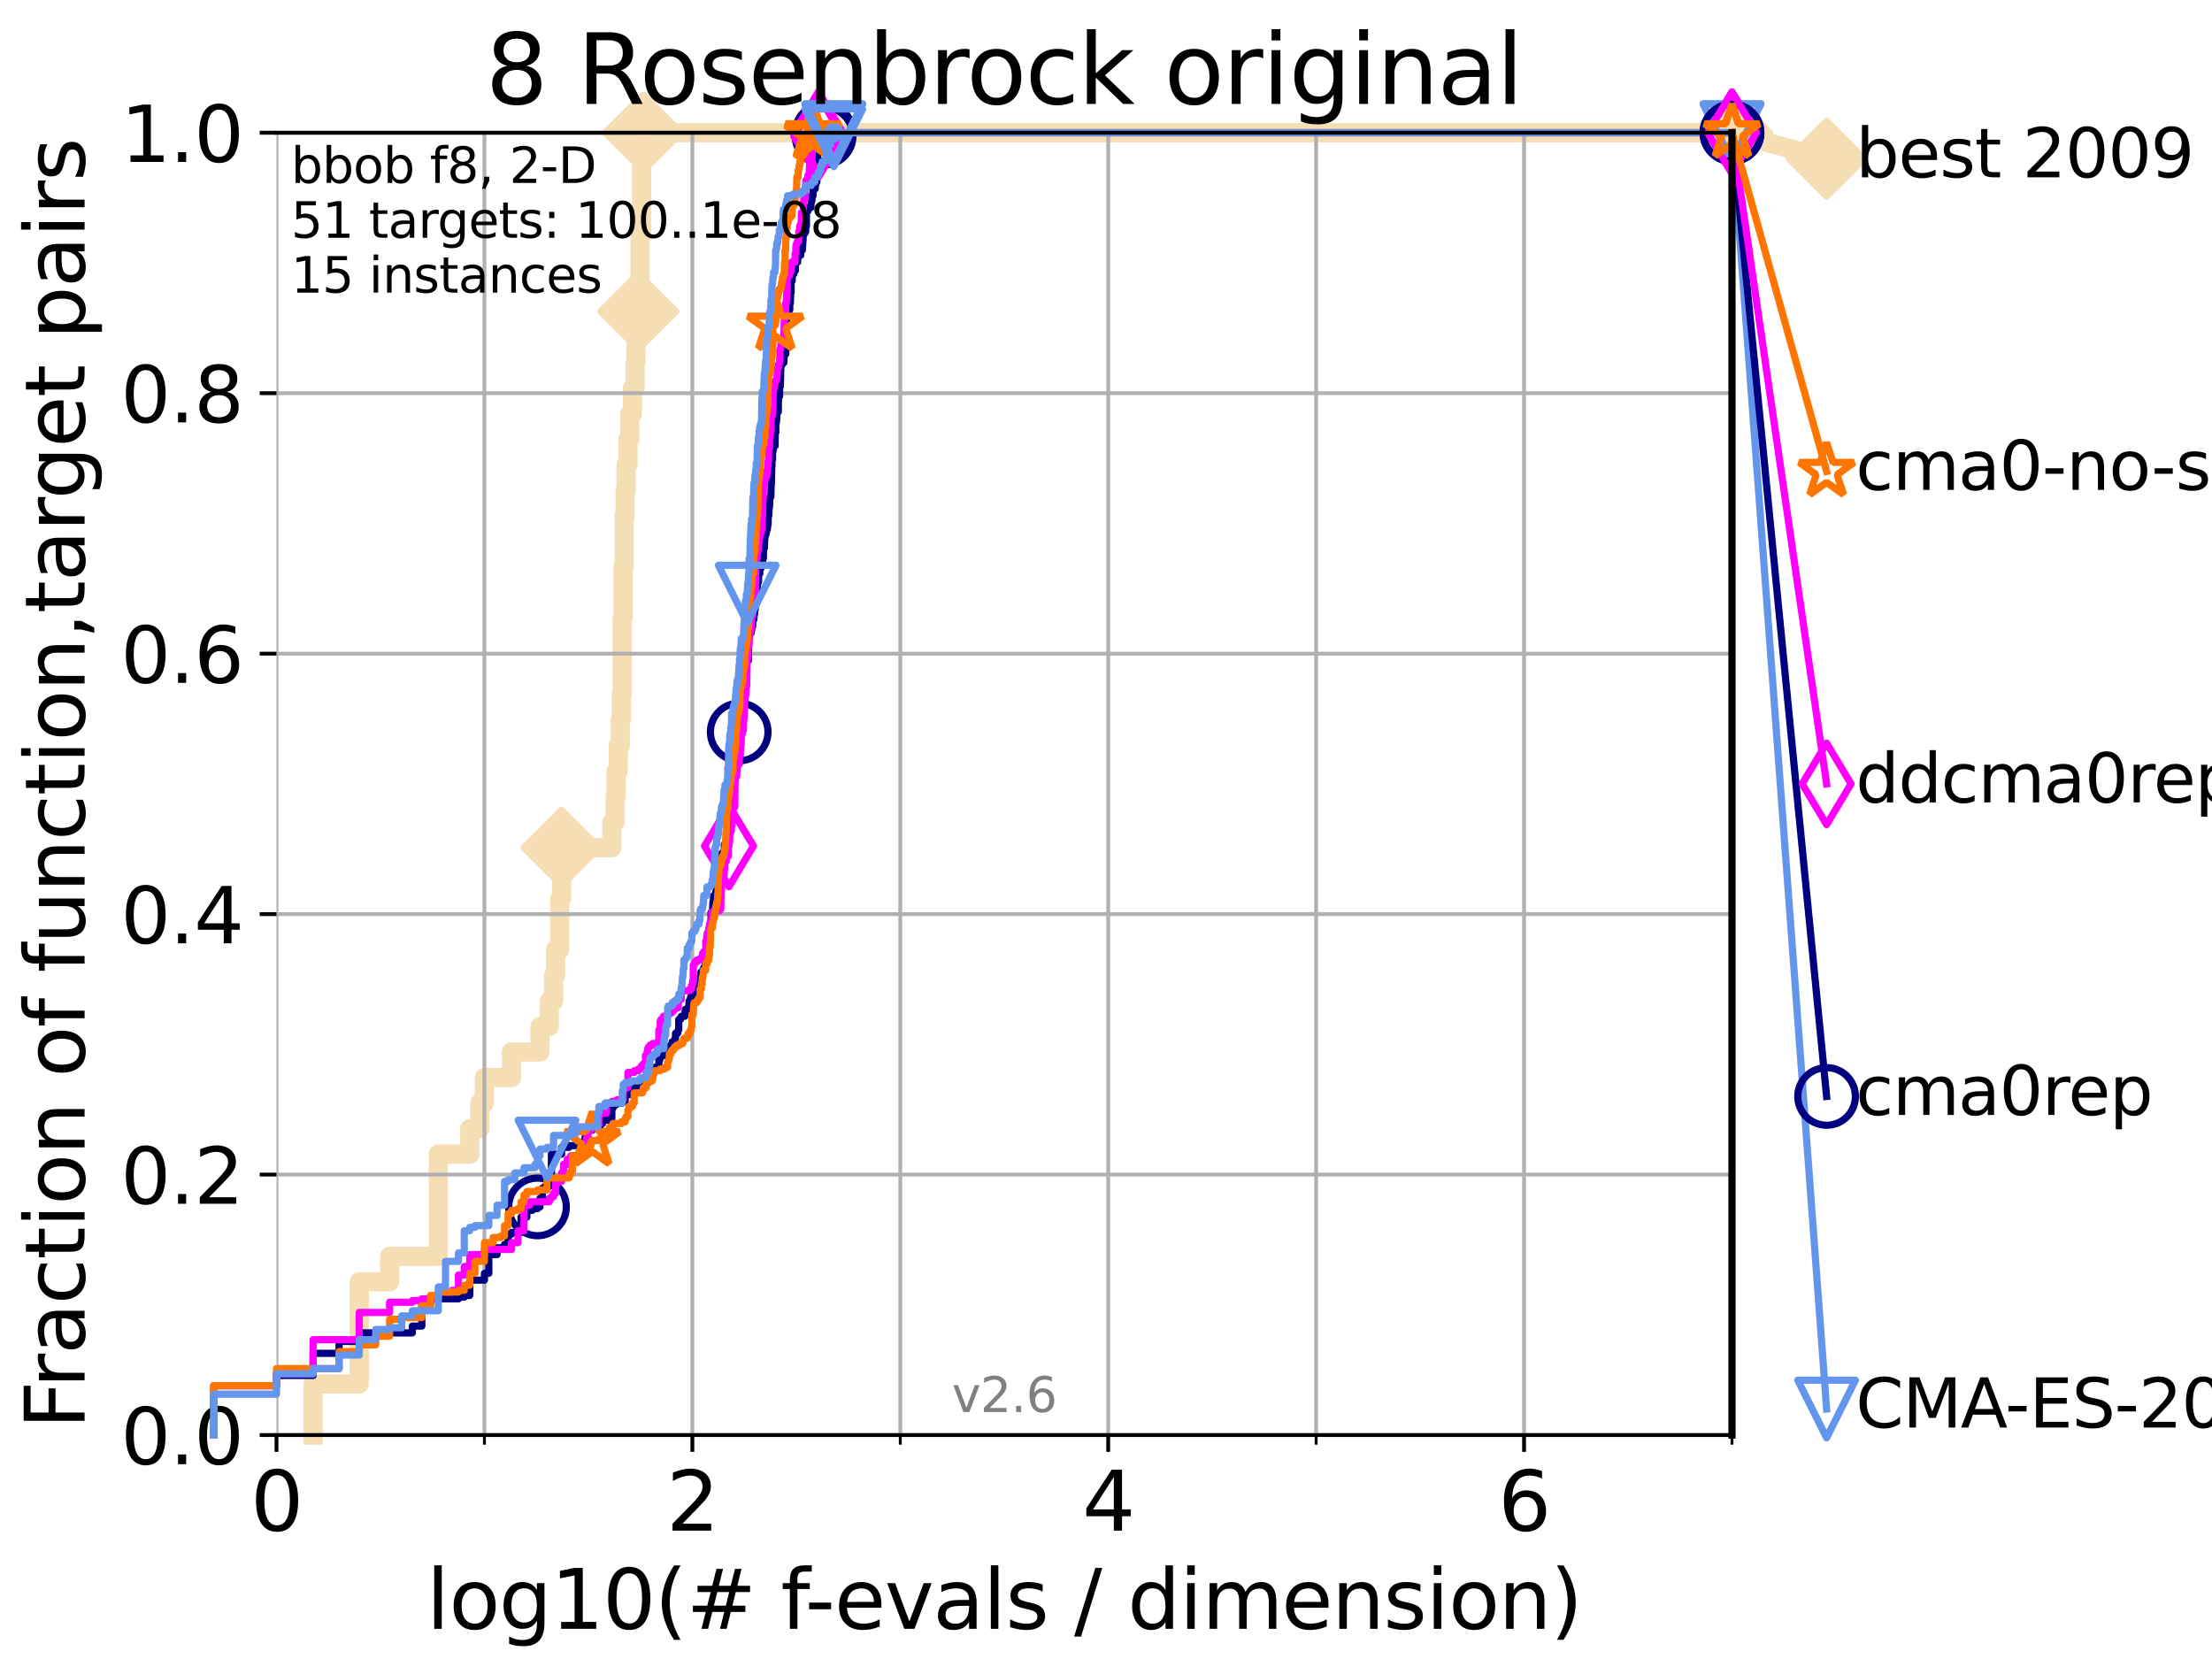 <?xml version="1.0" encoding="utf-8" standalone="no"?>
<!DOCTYPE svg PUBLIC "-//W3C//DTD SVG 1.1//EN"
  "http://www.w3.org/Graphics/SVG/1.1/DTD/svg11.dtd">
<svg xmlns:xlink="http://www.w3.org/1999/xlink" width="460.8pt" height="345.6pt" viewBox="0 0 460.8 345.6" xmlns="http://www.w3.org/2000/svg" version="1.1">
 <defs>
  <style type="text/css">*{stroke-linejoin: round; stroke-linecap: butt}</style>
 </defs>
 <g id="figure_1">
  <g id="patch_1">
   <path d="M 0 345.6 
L 460.8 345.6 
L 460.8 0 
L 0 0 
z
" style="fill: #ffffff"/>
  </g>
  <g id="axes_1">
   <g id="patch_2">
    <path d="M 57.6 298.944 
L 360.806 298.944 
L 360.806 27.648 
L 57.6 27.648 
z
" style="fill: #ffffff"/>
   </g>
   <g id="line2d_1">
    <path d="M 65.227 298.944 
L 65.227 288.305 
L 74.837 288.305 
L 74.837 267.027 
L 81.166 267.027 
L 81.166 261.707 
L 91.306 261.707 
L 91.306 240.429 
L 97.858 240.429 
L 97.858 235.11 
L 99.95 235.11 
L 99.95 229.79 
L 100.915 229.79 
L 100.915 224.471 
L 106.561 224.471 
L 106.561 219.151 
L 112.488 219.151 
L 112.488 213.832 
L 114.419 213.832 
L 114.419 208.512 
L 115.315 208.512 
L 115.315 203.192 
L 115.747 203.192 
L 115.747 197.873 
L 116.584 197.873 
L 116.584 187.234 
L 116.988 187.234 
L 116.988 176.595 
L 127.458 176.595 
L 127.458 171.275 
L 128.134 171.275 
L 128.134 165.956 
L 128.354 165.956 
L 128.354 160.636 
L 128.786 160.636 
L 128.786 155.317 
L 129.209 155.317 
L 129.209 149.997 
L 129.417 149.997 
L 129.417 144.678 
L 129.623 144.678 
L 129.623 128.719 
L 129.826 128.719 
L 129.826 118.08 
L 130.027 118.08 
L 130.027 107.441 
L 130.226 107.441 
L 130.226 102.121 
L 130.423 102.121 
L 130.423 96.802 
L 130.811 96.802 
L 130.811 91.482 
L 131.191 91.482 
L 131.191 86.163 
L 131.747 86.163 
L 131.747 80.843 
L 132.287 80.843 
L 132.287 75.524 
L 132.464 75.524 
L 132.464 70.204 
L 132.984 70.204 
L 132.984 64.885 
L 133.323 64.885 
L 133.323 48.926 
L 133.656 48.926 
L 133.656 32.968 
L 133.983 32.968 
L 133.983 27.648 
L 360.806 27.648 
" style="fill: none; stroke: #f5deb3; stroke-width: 4; stroke-linecap: square"/>
   </g>
   <g id="line2d_2">
    <defs>
     <path id="m82845ea347" d="M -0 7.778 
L 7.778 0 
L 0 -7.778 
L -7.778 -0 
z
" style="stroke: #f5deb3; stroke-width: 1.5; stroke-linejoin: miter"/>
    </defs>
    <g>
     <use xlink:href="#m82845ea347" x="116.988" y="176.595" style="fill: #f5deb3; stroke: #f5deb3; stroke-width: 1.5; stroke-linejoin: miter"/>
     <use xlink:href="#m82845ea347" x="132.984" y="64.885" style="fill: #f5deb3; stroke: #f5deb3; stroke-width: 1.5; stroke-linejoin: miter"/>
     <use xlink:href="#m82845ea347" x="133.983" y="27.648" style="fill: #f5deb3; stroke: #f5deb3; stroke-width: 1.5; stroke-linejoin: miter"/>
     <use xlink:href="#m82845ea347" x="133.983" y="27.648" style="fill: #f5deb3; stroke: #f5deb3; stroke-width: 1.5; stroke-linejoin: miter"/>
     <use xlink:href="#m82845ea347" x="360.806" y="27.648" style="fill: #f5deb3; stroke: #f5deb3; stroke-width: 1.5; stroke-linejoin: miter"/>
    </g>
   </g>
   <g id="line2d_3">
    <path style="fill: none; stroke: #f5deb3; stroke-width: 4; stroke-linecap: square"/>
    <g/>
   </g>
   <g id="line2d_4">
    <path d="M 360.806 27.648 
L 380.515 33.074 
" style="fill: none; stroke: #f5deb3; stroke-width: 4; stroke-linecap: square"/>
    <g>
     <use xlink:href="#m82845ea347" x="360.806" y="27.648" style="fill: #f5deb3; stroke: #f5deb3; stroke-width: 1.5; stroke-linejoin: miter"/>
     <use xlink:href="#m82845ea347" x="380.515" y="33.074" style="fill: #f5deb3; stroke: #f5deb3; stroke-width: 1.5; stroke-linejoin: miter"/>
    </g>
   </g>
   <g id="matplotlib.axis_1">
    <g id="xtick_1">
     <g id="line2d_5">
      <path d="M 57.6 298.944 
L 57.6 27.648 
" clip-path="url(#pdeb3e46842)" style="fill: none; stroke: #b0b0b0; stroke-width: 0.8; stroke-linecap: square"/>
     </g>
     <g id="line2d_6">
      <defs>
       <path id="me03283968e" d="M 0 0 
L 0 3.5 
" style="stroke: #000000; stroke-width: 0.8"/>
      </defs>
      <g>
       <use xlink:href="#me03283968e" x="57.6" y="298.944" style="stroke: #000000; stroke-width: 0.8"/>
      </g>
     </g>
     <g id="text_1">
      <!-- 0 -->
      <g transform="translate(52.192 318.861)scale(0.17 -0.17)">
       <defs>
        <path id="DejaVuSans-30" d="M 2034 4250 
Q 1547 4250 1301 3770 
Q 1056 3291 1056 2328 
Q 1056 1369 1301 889 
Q 1547 409 2034 409 
Q 2525 409 2770 889 
Q 3016 1369 3016 2328 
Q 3016 3291 2770 3770 
Q 2525 4250 2034 4250 
z
M 2034 4750 
Q 2819 4750 3233 4129 
Q 3647 3509 3647 2328 
Q 3647 1150 3233 529 
Q 2819 -91 2034 -91 
Q 1250 -91 836 529 
Q 422 1150 422 2328 
Q 422 3509 836 4129 
Q 1250 4750 2034 4750 
z
" transform="scale(0.016)"/>
       </defs>
       <use xlink:href="#DejaVuSans-30"/>
      </g>
     </g>
    </g>
    <g id="xtick_2">
     <g id="line2d_7">
      <path d="M 144.23 298.944 
L 144.23 27.648 
" clip-path="url(#pdeb3e46842)" style="fill: none; stroke: #b0b0b0; stroke-width: 0.8; stroke-linecap: square"/>
     </g>
     <g id="line2d_8">
      <g>
       <use xlink:href="#me03283968e" x="144.23" y="298.944" style="stroke: #000000; stroke-width: 0.8"/>
      </g>
     </g>
     <g id="text_2">
      <!-- 2 -->
      <g transform="translate(138.822 318.861)scale(0.17 -0.17)">
       <defs>
        <path id="DejaVuSans-32" d="M 1228 531 
L 3431 531 
L 3431 0 
L 469 0 
L 469 531 
Q 828 903 1448 1529 
Q 2069 2156 2228 2338 
Q 2531 2678 2651 2914 
Q 2772 3150 2772 3378 
Q 2772 3750 2511 3984 
Q 2250 4219 1831 4219 
Q 1534 4219 1204 4116 
Q 875 4013 500 3803 
L 500 4441 
Q 881 4594 1212 4672 
Q 1544 4750 1819 4750 
Q 2544 4750 2975 4387 
Q 3406 4025 3406 3419 
Q 3406 3131 3298 2873 
Q 3191 2616 2906 2266 
Q 2828 2175 2409 1742 
Q 1991 1309 1228 531 
z
" transform="scale(0.016)"/>
       </defs>
       <use xlink:href="#DejaVuSans-32"/>
      </g>
     </g>
    </g>
    <g id="xtick_3">
     <g id="line2d_9">
      <path d="M 230.861 298.944 
L 230.861 27.648 
" clip-path="url(#pdeb3e46842)" style="fill: none; stroke: #b0b0b0; stroke-width: 0.8; stroke-linecap: square"/>
     </g>
     <g id="line2d_10">
      <g>
       <use xlink:href="#me03283968e" x="230.861" y="298.944" style="stroke: #000000; stroke-width: 0.8"/>
      </g>
     </g>
     <g id="text_3">
      <!-- 4 -->
      <g transform="translate(225.453 318.861)scale(0.17 -0.17)">
       <defs>
        <path id="DejaVuSans-34" d="M 2419 4116 
L 825 1625 
L 2419 1625 
L 2419 4116 
z
M 2253 4666 
L 3047 4666 
L 3047 1625 
L 3713 1625 
L 3713 1100 
L 3047 1100 
L 3047 0 
L 2419 0 
L 2419 1100 
L 313 1100 
L 313 1709 
L 2253 4666 
z
" transform="scale(0.016)"/>
       </defs>
       <use xlink:href="#DejaVuSans-34"/>
      </g>
     </g>
    </g>
    <g id="xtick_4">
     <g id="line2d_11">
      <path d="M 317.491 298.944 
L 317.491 27.648 
" clip-path="url(#pdeb3e46842)" style="fill: none; stroke: #b0b0b0; stroke-width: 0.8; stroke-linecap: square"/>
     </g>
     <g id="line2d_12">
      <g>
       <use xlink:href="#me03283968e" x="317.491" y="298.944" style="stroke: #000000; stroke-width: 0.8"/>
      </g>
     </g>
     <g id="text_4">
      <!-- 6 -->
      <g transform="translate(312.083 318.861)scale(0.17 -0.17)">
       <defs>
        <path id="DejaVuSans-36" d="M 2113 2584 
Q 1688 2584 1439 2293 
Q 1191 2003 1191 1497 
Q 1191 994 1439 701 
Q 1688 409 2113 409 
Q 2538 409 2786 701 
Q 3034 994 3034 1497 
Q 3034 2003 2786 2293 
Q 2538 2584 2113 2584 
z
M 3366 4563 
L 3366 3988 
Q 3128 4100 2886 4159 
Q 2644 4219 2406 4219 
Q 1781 4219 1451 3797 
Q 1122 3375 1075 2522 
Q 1259 2794 1537 2939 
Q 1816 3084 2150 3084 
Q 2853 3084 3261 2657 
Q 3669 2231 3669 1497 
Q 3669 778 3244 343 
Q 2819 -91 2113 -91 
Q 1303 -91 875 529 
Q 447 1150 447 2328 
Q 447 3434 972 4092 
Q 1497 4750 2381 4750 
Q 2619 4750 2861 4703 
Q 3103 4656 3366 4563 
z
" transform="scale(0.016)"/>
       </defs>
       <use xlink:href="#DejaVuSans-36"/>
      </g>
     </g>
    </g>
    <g id="xtick_5">
     <g id="line2d_13">
      <path d="M 100.915 298.944 
L 100.915 27.648 
" clip-path="url(#pdeb3e46842)" style="fill: none; stroke: #b0b0b0; stroke-width: 0.8; stroke-linecap: square"/>
     </g>
     <g id="line2d_14">
      <defs>
       <path id="mc25817d9ca" d="M 0 0 
L 0 2 
" style="stroke: #000000; stroke-width: 0.6"/>
      </defs>
      <g>
       <use xlink:href="#mc25817d9ca" x="100.915" y="298.944" style="stroke: #000000; stroke-width: 0.6"/>
      </g>
     </g>
    </g>
    <g id="xtick_6">
     <g id="line2d_15">
      <path d="M 187.546 298.944 
L 187.546 27.648 
" clip-path="url(#pdeb3e46842)" style="fill: none; stroke: #b0b0b0; stroke-width: 0.8; stroke-linecap: square"/>
     </g>
     <g id="line2d_16">
      <g>
       <use xlink:href="#mc25817d9ca" x="187.546" y="298.944" style="stroke: #000000; stroke-width: 0.6"/>
      </g>
     </g>
    </g>
    <g id="xtick_7">
     <g id="line2d_17">
      <path d="M 274.176 298.944 
L 274.176 27.648 
" clip-path="url(#pdeb3e46842)" style="fill: none; stroke: #b0b0b0; stroke-width: 0.8; stroke-linecap: square"/>
     </g>
     <g id="line2d_18">
      <g>
       <use xlink:href="#mc25817d9ca" x="274.176" y="298.944" style="stroke: #000000; stroke-width: 0.6"/>
      </g>
     </g>
    </g>
    <g id="xtick_8">
     <g id="line2d_19">
      <path d="M 360.806 298.944 
L 360.806 27.648 
" clip-path="url(#pdeb3e46842)" style="fill: none; stroke: #b0b0b0; stroke-width: 0.8; stroke-linecap: square"/>
     </g>
     <g id="line2d_20">
      <g>
       <use xlink:href="#mc25817d9ca" x="360.806" y="298.944" style="stroke: #000000; stroke-width: 0.6"/>
      </g>
     </g>
    </g>
    <g id="text_5">
     <!-- log10(# f-evals / dimension) -->
     <g transform="translate(88.823 339.314)scale(0.17 -0.17)">
      <defs>
       <path id="DejaVuSans-6c" d="M 603 4863 
L 1178 4863 
L 1178 0 
L 603 0 
L 603 4863 
z
" transform="scale(0.016)"/>
       <path id="DejaVuSans-6f" d="M 1959 3097 
Q 1497 3097 1228 2736 
Q 959 2375 959 1747 
Q 959 1119 1226 758 
Q 1494 397 1959 397 
Q 2419 397 2687 759 
Q 2956 1122 2956 1747 
Q 2956 2369 2687 2733 
Q 2419 3097 1959 3097 
z
M 1959 3584 
Q 2709 3584 3137 3096 
Q 3566 2609 3566 1747 
Q 3566 888 3137 398 
Q 2709 -91 1959 -91 
Q 1206 -91 779 398 
Q 353 888 353 1747 
Q 353 2609 779 3096 
Q 1206 3584 1959 3584 
z
" transform="scale(0.016)"/>
       <path id="DejaVuSans-67" d="M 2906 1791 
Q 2906 2416 2648 2759 
Q 2391 3103 1925 3103 
Q 1463 3103 1205 2759 
Q 947 2416 947 1791 
Q 947 1169 1205 825 
Q 1463 481 1925 481 
Q 2391 481 2648 825 
Q 2906 1169 2906 1791 
z
M 3481 434 
Q 3481 -459 3084 -895 
Q 2688 -1331 1869 -1331 
Q 1566 -1331 1297 -1286 
Q 1028 -1241 775 -1147 
L 775 -588 
Q 1028 -725 1275 -790 
Q 1522 -856 1778 -856 
Q 2344 -856 2625 -561 
Q 2906 -266 2906 331 
L 2906 616 
Q 2728 306 2450 153 
Q 2172 0 1784 0 
Q 1141 0 747 490 
Q 353 981 353 1791 
Q 353 2603 747 3093 
Q 1141 3584 1784 3584 
Q 2172 3584 2450 3431 
Q 2728 3278 2906 2969 
L 2906 3500 
L 3481 3500 
L 3481 434 
z
" transform="scale(0.016)"/>
       <path id="DejaVuSans-31" d="M 794 531 
L 1825 531 
L 1825 4091 
L 703 3866 
L 703 4441 
L 1819 4666 
L 2450 4666 
L 2450 531 
L 3481 531 
L 3481 0 
L 794 0 
L 794 531 
z
" transform="scale(0.016)"/>
       <path id="DejaVuSans-28" d="M 1984 4856 
Q 1566 4138 1362 3434 
Q 1159 2731 1159 2009 
Q 1159 1288 1364 580 
Q 1569 -128 1984 -844 
L 1484 -844 
Q 1016 -109 783 600 
Q 550 1309 550 2009 
Q 550 2706 781 3412 
Q 1013 4119 1484 4856 
L 1984 4856 
z
" transform="scale(0.016)"/>
       <path id="DejaVuSans-23" d="M 3272 2816 
L 2363 2816 
L 2100 1772 
L 3016 1772 
L 3272 2816 
z
M 2803 4594 
L 2478 3297 
L 3391 3297 
L 3719 4594 
L 4219 4594 
L 3897 3297 
L 4872 3297 
L 4872 2816 
L 3775 2816 
L 3519 1772 
L 4513 1772 
L 4513 1294 
L 3397 1294 
L 3072 0 
L 2572 0 
L 2894 1294 
L 1978 1294 
L 1656 0 
L 1153 0 
L 1478 1294 
L 494 1294 
L 494 1772 
L 1594 1772 
L 1856 2816 
L 850 2816 
L 850 3297 
L 1978 3297 
L 2297 4594 
L 2803 4594 
z
" transform="scale(0.016)"/>
       <path id="DejaVuSans-20" transform="scale(0.016)"/>
       <path id="DejaVuSans-66" d="M 2375 4863 
L 2375 4384 
L 1825 4384 
Q 1516 4384 1395 4259 
Q 1275 4134 1275 3809 
L 1275 3500 
L 2222 3500 
L 2222 3053 
L 1275 3053 
L 1275 0 
L 697 0 
L 697 3053 
L 147 3053 
L 147 3500 
L 697 3500 
L 697 3744 
Q 697 4328 969 4595 
Q 1241 4863 1831 4863 
L 2375 4863 
z
" transform="scale(0.016)"/>
       <path id="DejaVuSans-2d" d="M 313 2009 
L 1997 2009 
L 1997 1497 
L 313 1497 
L 313 2009 
z
" transform="scale(0.016)"/>
       <path id="DejaVuSans-65" d="M 3597 1894 
L 3597 1613 
L 953 1613 
Q 991 1019 1311 708 
Q 1631 397 2203 397 
Q 2534 397 2845 478 
Q 3156 559 3463 722 
L 3463 178 
Q 3153 47 2828 -22 
Q 2503 -91 2169 -91 
Q 1331 -91 842 396 
Q 353 884 353 1716 
Q 353 2575 817 3079 
Q 1281 3584 2069 3584 
Q 2775 3584 3186 3129 
Q 3597 2675 3597 1894 
z
M 3022 2063 
Q 3016 2534 2758 2815 
Q 2500 3097 2075 3097 
Q 1594 3097 1305 2825 
Q 1016 2553 972 2059 
L 3022 2063 
z
" transform="scale(0.016)"/>
       <path id="DejaVuSans-76" d="M 191 3500 
L 800 3500 
L 1894 563 
L 2988 3500 
L 3597 3500 
L 2284 0 
L 1503 0 
L 191 3500 
z
" transform="scale(0.016)"/>
       <path id="DejaVuSans-61" d="M 2194 1759 
Q 1497 1759 1228 1600 
Q 959 1441 959 1056 
Q 959 750 1161 570 
Q 1363 391 1709 391 
Q 2188 391 2477 730 
Q 2766 1069 2766 1631 
L 2766 1759 
L 2194 1759 
z
M 3341 1997 
L 3341 0 
L 2766 0 
L 2766 531 
Q 2569 213 2275 61 
Q 1981 -91 1556 -91 
Q 1019 -91 701 211 
Q 384 513 384 1019 
Q 384 1609 779 1909 
Q 1175 2209 1959 2209 
L 2766 2209 
L 2766 2266 
Q 2766 2663 2505 2880 
Q 2244 3097 1772 3097 
Q 1472 3097 1187 3025 
Q 903 2953 641 2809 
L 641 3341 
Q 956 3463 1253 3523 
Q 1550 3584 1831 3584 
Q 2591 3584 2966 3190 
Q 3341 2797 3341 1997 
z
" transform="scale(0.016)"/>
       <path id="DejaVuSans-73" d="M 2834 3397 
L 2834 2853 
Q 2591 2978 2328 3040 
Q 2066 3103 1784 3103 
Q 1356 3103 1142 2972 
Q 928 2841 928 2578 
Q 928 2378 1081 2264 
Q 1234 2150 1697 2047 
L 1894 2003 
Q 2506 1872 2764 1633 
Q 3022 1394 3022 966 
Q 3022 478 2636 193 
Q 2250 -91 1575 -91 
Q 1294 -91 989 -36 
Q 684 19 347 128 
L 347 722 
Q 666 556 975 473 
Q 1284 391 1588 391 
Q 1994 391 2212 530 
Q 2431 669 2431 922 
Q 2431 1156 2273 1281 
Q 2116 1406 1581 1522 
L 1381 1569 
Q 847 1681 609 1914 
Q 372 2147 372 2553 
Q 372 3047 722 3315 
Q 1072 3584 1716 3584 
Q 2034 3584 2315 3537 
Q 2597 3491 2834 3397 
z
" transform="scale(0.016)"/>
       <path id="DejaVuSans-2f" d="M 1625 4666 
L 2156 4666 
L 531 -594 
L 0 -594 
L 1625 4666 
z
" transform="scale(0.016)"/>
       <path id="DejaVuSans-64" d="M 2906 2969 
L 2906 4863 
L 3481 4863 
L 3481 0 
L 2906 0 
L 2906 525 
Q 2725 213 2448 61 
Q 2172 -91 1784 -91 
Q 1150 -91 751 415 
Q 353 922 353 1747 
Q 353 2572 751 3078 
Q 1150 3584 1784 3584 
Q 2172 3584 2448 3432 
Q 2725 3281 2906 2969 
z
M 947 1747 
Q 947 1113 1208 752 
Q 1469 391 1925 391 
Q 2381 391 2643 752 
Q 2906 1113 2906 1747 
Q 2906 2381 2643 2742 
Q 2381 3103 1925 3103 
Q 1469 3103 1208 2742 
Q 947 2381 947 1747 
z
" transform="scale(0.016)"/>
       <path id="DejaVuSans-69" d="M 603 3500 
L 1178 3500 
L 1178 0 
L 603 0 
L 603 3500 
z
M 603 4863 
L 1178 4863 
L 1178 4134 
L 603 4134 
L 603 4863 
z
" transform="scale(0.016)"/>
       <path id="DejaVuSans-6d" d="M 3328 2828 
Q 3544 3216 3844 3400 
Q 4144 3584 4550 3584 
Q 5097 3584 5394 3201 
Q 5691 2819 5691 2113 
L 5691 0 
L 5113 0 
L 5113 2094 
Q 5113 2597 4934 2840 
Q 4756 3084 4391 3084 
Q 3944 3084 3684 2787 
Q 3425 2491 3425 1978 
L 3425 0 
L 2847 0 
L 2847 2094 
Q 2847 2600 2669 2842 
Q 2491 3084 2119 3084 
Q 1678 3084 1418 2786 
Q 1159 2488 1159 1978 
L 1159 0 
L 581 0 
L 581 3500 
L 1159 3500 
L 1159 2956 
Q 1356 3278 1631 3431 
Q 1906 3584 2284 3584 
Q 2666 3584 2933 3390 
Q 3200 3197 3328 2828 
z
" transform="scale(0.016)"/>
       <path id="DejaVuSans-6e" d="M 3513 2113 
L 3513 0 
L 2938 0 
L 2938 2094 
Q 2938 2591 2744 2837 
Q 2550 3084 2163 3084 
Q 1697 3084 1428 2787 
Q 1159 2491 1159 1978 
L 1159 0 
L 581 0 
L 581 3500 
L 1159 3500 
L 1159 2956 
Q 1366 3272 1645 3428 
Q 1925 3584 2291 3584 
Q 2894 3584 3203 3211 
Q 3513 2838 3513 2113 
z
" transform="scale(0.016)"/>
       <path id="DejaVuSans-29" d="M 513 4856 
L 1013 4856 
Q 1481 4119 1714 3412 
Q 1947 2706 1947 2009 
Q 1947 1309 1714 600 
Q 1481 -109 1013 -844 
L 513 -844 
Q 928 -128 1133 580 
Q 1338 1288 1338 2009 
Q 1338 2731 1133 3434 
Q 928 4138 513 4856 
z
" transform="scale(0.016)"/>
      </defs>
      <use xlink:href="#DejaVuSans-6c"/>
      <use xlink:href="#DejaVuSans-6f" x="27.783"/>
      <use xlink:href="#DejaVuSans-67" x="88.965"/>
      <use xlink:href="#DejaVuSans-31" x="152.441"/>
      <use xlink:href="#DejaVuSans-30" x="216.064"/>
      <use xlink:href="#DejaVuSans-28" x="279.688"/>
      <use xlink:href="#DejaVuSans-23" x="318.701"/>
      <use xlink:href="#DejaVuSans-20" x="402.49"/>
      <use xlink:href="#DejaVuSans-66" x="434.277"/>
      <use xlink:href="#DejaVuSans-2d" x="463.982"/>
      <use xlink:href="#DejaVuSans-65" x="500.066"/>
      <use xlink:href="#DejaVuSans-76" x="561.59"/>
      <use xlink:href="#DejaVuSans-61" x="620.77"/>
      <use xlink:href="#DejaVuSans-6c" x="682.049"/>
      <use xlink:href="#DejaVuSans-73" x="709.832"/>
      <use xlink:href="#DejaVuSans-20" x="761.932"/>
      <use xlink:href="#DejaVuSans-2f" x="793.719"/>
      <use xlink:href="#DejaVuSans-20" x="827.41"/>
      <use xlink:href="#DejaVuSans-64" x="859.197"/>
      <use xlink:href="#DejaVuSans-69" x="922.674"/>
      <use xlink:href="#DejaVuSans-6d" x="950.457"/>
      <use xlink:href="#DejaVuSans-65" x="1047.869"/>
      <use xlink:href="#DejaVuSans-6e" x="1109.393"/>
      <use xlink:href="#DejaVuSans-73" x="1172.771"/>
      <use xlink:href="#DejaVuSans-69" x="1224.871"/>
      <use xlink:href="#DejaVuSans-6f" x="1252.654"/>
      <use xlink:href="#DejaVuSans-6e" x="1313.836"/>
      <use xlink:href="#DejaVuSans-29" x="1377.215"/>
     </g>
    </g>
   </g>
   <g id="matplotlib.axis_2">
    <g id="ytick_1">
     <g id="line2d_21">
      <path d="M 57.6 298.944 
L 360.806 298.944 
" clip-path="url(#pdeb3e46842)" style="fill: none; stroke: #b0b0b0; stroke-width: 0.8; stroke-linecap: square"/>
     </g>
     <g id="line2d_22">
      <defs>
       <path id="m7199e7f7e9" d="M 0 0 
L -3.5 0 
" style="stroke: #000000; stroke-width: 0.8"/>
      </defs>
      <g>
       <use xlink:href="#m7199e7f7e9" x="57.6" y="298.944" style="stroke: #000000; stroke-width: 0.8"/>
      </g>
     </g>
     <g id="text_6">
      <!-- 0.0 -->
      <g transform="translate(25.155 305.023)scale(0.16 -0.16)">
       <defs>
        <path id="DejaVuSans-2e" d="M 684 794 
L 1344 794 
L 1344 0 
L 684 0 
L 684 794 
z
" transform="scale(0.016)"/>
       </defs>
       <use xlink:href="#DejaVuSans-30"/>
       <use xlink:href="#DejaVuSans-2e" x="63.623"/>
       <use xlink:href="#DejaVuSans-30" x="95.41"/>
      </g>
     </g>
    </g>
    <g id="ytick_2">
     <g id="line2d_23">
      <path d="M 57.6 244.685 
L 360.806 244.685 
" clip-path="url(#pdeb3e46842)" style="fill: none; stroke: #b0b0b0; stroke-width: 0.8; stroke-linecap: square"/>
     </g>
     <g id="line2d_24">
      <g>
       <use xlink:href="#m7199e7f7e9" x="57.6" y="244.685" style="stroke: #000000; stroke-width: 0.8"/>
      </g>
     </g>
     <g id="text_7">
      <!-- 0.2 -->
      <g transform="translate(25.155 250.764)scale(0.16 -0.16)">
       <use xlink:href="#DejaVuSans-30"/>
       <use xlink:href="#DejaVuSans-2e" x="63.623"/>
       <use xlink:href="#DejaVuSans-32" x="95.41"/>
      </g>
     </g>
    </g>
    <g id="ytick_3">
     <g id="line2d_25">
      <path d="M 57.6 190.426 
L 360.806 190.426 
" clip-path="url(#pdeb3e46842)" style="fill: none; stroke: #b0b0b0; stroke-width: 0.8; stroke-linecap: square"/>
     </g>
     <g id="line2d_26">
      <g>
       <use xlink:href="#m7199e7f7e9" x="57.6" y="190.426" style="stroke: #000000; stroke-width: 0.8"/>
      </g>
     </g>
     <g id="text_8">
      <!-- 0.4 -->
      <g transform="translate(25.155 196.504)scale(0.16 -0.16)">
       <use xlink:href="#DejaVuSans-30"/>
       <use xlink:href="#DejaVuSans-2e" x="63.623"/>
       <use xlink:href="#DejaVuSans-34" x="95.41"/>
      </g>
     </g>
    </g>
    <g id="ytick_4">
     <g id="line2d_27">
      <path d="M 57.6 136.166 
L 360.806 136.166 
" clip-path="url(#pdeb3e46842)" style="fill: none; stroke: #b0b0b0; stroke-width: 0.8; stroke-linecap: square"/>
     </g>
     <g id="line2d_28">
      <g>
       <use xlink:href="#m7199e7f7e9" x="57.6" y="136.166" style="stroke: #000000; stroke-width: 0.8"/>
      </g>
     </g>
     <g id="text_9">
      <!-- 0.6 -->
      <g transform="translate(25.155 142.245)scale(0.16 -0.16)">
       <use xlink:href="#DejaVuSans-30"/>
       <use xlink:href="#DejaVuSans-2e" x="63.623"/>
       <use xlink:href="#DejaVuSans-36" x="95.41"/>
      </g>
     </g>
    </g>
    <g id="ytick_5">
     <g id="line2d_29">
      <path d="M 57.6 81.907 
L 360.806 81.907 
" clip-path="url(#pdeb3e46842)" style="fill: none; stroke: #b0b0b0; stroke-width: 0.8; stroke-linecap: square"/>
     </g>
     <g id="line2d_30">
      <g>
       <use xlink:href="#m7199e7f7e9" x="57.6" y="81.907" style="stroke: #000000; stroke-width: 0.8"/>
      </g>
     </g>
     <g id="text_10">
      <!-- 0.8 -->
      <g transform="translate(25.155 87.986)scale(0.16 -0.16)">
       <defs>
        <path id="DejaVuSans-38" d="M 2034 2216 
Q 1584 2216 1326 1975 
Q 1069 1734 1069 1313 
Q 1069 891 1326 650 
Q 1584 409 2034 409 
Q 2484 409 2743 651 
Q 3003 894 3003 1313 
Q 3003 1734 2745 1975 
Q 2488 2216 2034 2216 
z
M 1403 2484 
Q 997 2584 770 2862 
Q 544 3141 544 3541 
Q 544 4100 942 4425 
Q 1341 4750 2034 4750 
Q 2731 4750 3128 4425 
Q 3525 4100 3525 3541 
Q 3525 3141 3298 2862 
Q 3072 2584 2669 2484 
Q 3125 2378 3379 2068 
Q 3634 1759 3634 1313 
Q 3634 634 3220 271 
Q 2806 -91 2034 -91 
Q 1263 -91 848 271 
Q 434 634 434 1313 
Q 434 1759 690 2068 
Q 947 2378 1403 2484 
z
M 1172 3481 
Q 1172 3119 1398 2916 
Q 1625 2713 2034 2713 
Q 2441 2713 2670 2916 
Q 2900 3119 2900 3481 
Q 2900 3844 2670 4047 
Q 2441 4250 2034 4250 
Q 1625 4250 1398 4047 
Q 1172 3844 1172 3481 
z
" transform="scale(0.016)"/>
       </defs>
       <use xlink:href="#DejaVuSans-30"/>
       <use xlink:href="#DejaVuSans-2e" x="63.623"/>
       <use xlink:href="#DejaVuSans-38" x="95.41"/>
      </g>
     </g>
    </g>
    <g id="ytick_6">
     <g id="line2d_31">
      <path d="M 57.6 27.648 
L 360.806 27.648 
" clip-path="url(#pdeb3e46842)" style="fill: none; stroke: #b0b0b0; stroke-width: 0.8; stroke-linecap: square"/>
     </g>
     <g id="line2d_32">
      <g>
       <use xlink:href="#m7199e7f7e9" x="57.6" y="27.648" style="stroke: #000000; stroke-width: 0.8"/>
      </g>
     </g>
     <g id="text_11">
      <!-- 1.0 -->
      <g transform="translate(25.155 33.727)scale(0.16 -0.16)">
       <use xlink:href="#DejaVuSans-31"/>
       <use xlink:href="#DejaVuSans-2e" x="63.623"/>
       <use xlink:href="#DejaVuSans-30" x="95.41"/>
      </g>
     </g>
    </g>
    <g id="text_12">
     <!-- Fraction of function,target pairs -->
     <g transform="translate(17.62 297.681)rotate(-90)scale(0.17 -0.17)">
      <defs>
       <path id="DejaVuSans-46" d="M 628 4666 
L 3309 4666 
L 3309 4134 
L 1259 4134 
L 1259 2759 
L 3109 2759 
L 3109 2228 
L 1259 2228 
L 1259 0 
L 628 0 
L 628 4666 
z
" transform="scale(0.016)"/>
       <path id="DejaVuSans-72" d="M 2631 2963 
Q 2534 3019 2420 3045 
Q 2306 3072 2169 3072 
Q 1681 3072 1420 2755 
Q 1159 2438 1159 1844 
L 1159 0 
L 581 0 
L 581 3500 
L 1159 3500 
L 1159 2956 
Q 1341 3275 1631 3429 
Q 1922 3584 2338 3584 
Q 2397 3584 2469 3576 
Q 2541 3569 2628 3553 
L 2631 2963 
z
" transform="scale(0.016)"/>
       <path id="DejaVuSans-63" d="M 3122 3366 
L 3122 2828 
Q 2878 2963 2633 3030 
Q 2388 3097 2138 3097 
Q 1578 3097 1268 2742 
Q 959 2388 959 1747 
Q 959 1106 1268 751 
Q 1578 397 2138 397 
Q 2388 397 2633 464 
Q 2878 531 3122 666 
L 3122 134 
Q 2881 22 2623 -34 
Q 2366 -91 2075 -91 
Q 1284 -91 818 406 
Q 353 903 353 1747 
Q 353 2603 823 3093 
Q 1294 3584 2113 3584 
Q 2378 3584 2631 3529 
Q 2884 3475 3122 3366 
z
" transform="scale(0.016)"/>
       <path id="DejaVuSans-74" d="M 1172 4494 
L 1172 3500 
L 2356 3500 
L 2356 3053 
L 1172 3053 
L 1172 1153 
Q 1172 725 1289 603 
Q 1406 481 1766 481 
L 2356 481 
L 2356 0 
L 1766 0 
Q 1100 0 847 248 
Q 594 497 594 1153 
L 594 3053 
L 172 3053 
L 172 3500 
L 594 3500 
L 594 4494 
L 1172 4494 
z
" transform="scale(0.016)"/>
       <path id="DejaVuSans-75" d="M 544 1381 
L 544 3500 
L 1119 3500 
L 1119 1403 
Q 1119 906 1312 657 
Q 1506 409 1894 409 
Q 2359 409 2629 706 
Q 2900 1003 2900 1516 
L 2900 3500 
L 3475 3500 
L 3475 0 
L 2900 0 
L 2900 538 
Q 2691 219 2414 64 
Q 2138 -91 1772 -91 
Q 1169 -91 856 284 
Q 544 659 544 1381 
z
M 1991 3584 
L 1991 3584 
z
" transform="scale(0.016)"/>
       <path id="DejaVuSans-2c" d="M 750 794 
L 1409 794 
L 1409 256 
L 897 -744 
L 494 -744 
L 750 256 
L 750 794 
z
" transform="scale(0.016)"/>
       <path id="DejaVuSans-70" d="M 1159 525 
L 1159 -1331 
L 581 -1331 
L 581 3500 
L 1159 3500 
L 1159 2969 
Q 1341 3281 1617 3432 
Q 1894 3584 2278 3584 
Q 2916 3584 3314 3078 
Q 3713 2572 3713 1747 
Q 3713 922 3314 415 
Q 2916 -91 2278 -91 
Q 1894 -91 1617 61 
Q 1341 213 1159 525 
z
M 3116 1747 
Q 3116 2381 2855 2742 
Q 2594 3103 2138 3103 
Q 1681 3103 1420 2742 
Q 1159 2381 1159 1747 
Q 1159 1113 1420 752 
Q 1681 391 2138 391 
Q 2594 391 2855 752 
Q 3116 1113 3116 1747 
z
" transform="scale(0.016)"/>
      </defs>
      <use xlink:href="#DejaVuSans-46"/>
      <use xlink:href="#DejaVuSans-72" x="50.27"/>
      <use xlink:href="#DejaVuSans-61" x="91.383"/>
      <use xlink:href="#DejaVuSans-63" x="152.662"/>
      <use xlink:href="#DejaVuSans-74" x="207.643"/>
      <use xlink:href="#DejaVuSans-69" x="246.852"/>
      <use xlink:href="#DejaVuSans-6f" x="274.635"/>
      <use xlink:href="#DejaVuSans-6e" x="335.816"/>
      <use xlink:href="#DejaVuSans-20" x="399.195"/>
      <use xlink:href="#DejaVuSans-6f" x="430.982"/>
      <use xlink:href="#DejaVuSans-66" x="492.164"/>
      <use xlink:href="#DejaVuSans-20" x="527.369"/>
      <use xlink:href="#DejaVuSans-66" x="559.156"/>
      <use xlink:href="#DejaVuSans-75" x="594.361"/>
      <use xlink:href="#DejaVuSans-6e" x="657.74"/>
      <use xlink:href="#DejaVuSans-63" x="721.119"/>
      <use xlink:href="#DejaVuSans-74" x="776.1"/>
      <use xlink:href="#DejaVuSans-69" x="815.309"/>
      <use xlink:href="#DejaVuSans-6f" x="843.092"/>
      <use xlink:href="#DejaVuSans-6e" x="904.273"/>
      <use xlink:href="#DejaVuSans-2c" x="967.652"/>
      <use xlink:href="#DejaVuSans-74" x="999.439"/>
      <use xlink:href="#DejaVuSans-61" x="1038.648"/>
      <use xlink:href="#DejaVuSans-72" x="1099.928"/>
      <use xlink:href="#DejaVuSans-67" x="1139.291"/>
      <use xlink:href="#DejaVuSans-65" x="1202.768"/>
      <use xlink:href="#DejaVuSans-74" x="1264.291"/>
      <use xlink:href="#DejaVuSans-20" x="1303.5"/>
      <use xlink:href="#DejaVuSans-70" x="1335.287"/>
      <use xlink:href="#DejaVuSans-61" x="1398.764"/>
      <use xlink:href="#DejaVuSans-69" x="1460.043"/>
      <use xlink:href="#DejaVuSans-72" x="1487.826"/>
      <use xlink:href="#DejaVuSans-73" x="1528.939"/>
     </g>
    </g>
   </g>
   <g id="line2d_33">
    <defs>
     <path id="m2c1eb5ac46" d="M 0 1.5 
C 0.398 1.5 0.779 1.342 1.061 1.061 
C 1.342 0.779 1.5 0.398 1.5 0 
C 1.5 -0.398 1.342 -0.779 1.061 -1.061 
C 0.779 -1.342 0.398 -1.5 0 -1.5 
C -0.398 -1.5 -0.779 -1.342 -1.061 -1.061 
C -1.342 -0.779 -1.5 -0.398 -1.5 0 
C -1.5 0.398 -1.342 0.779 -1.061 1.061 
C -0.779 1.342 -0.398 1.5 0 1.5 
z
" style="stroke: #f5deb3"/>
    </defs>
    <g>
     <use xlink:href="#m2c1eb5ac46" x="133.983" y="27.648" style="fill: #f5deb3; stroke: #f5deb3"/>
     <use xlink:href="#m2c1eb5ac46" x="133.983" y="27.648" style="fill: #f5deb3; stroke: #f5deb3"/>
    </g>
   </g>
   <g id="line2d_34">
    <defs>
     <path id="mc21fcfbb12" d="M 0 1.5 
C 0.398 1.5 0.779 1.342 1.061 1.061 
C 1.342 0.779 1.5 0.398 1.5 0 
C 1.5 -0.398 1.342 -0.779 1.061 -1.061 
C 0.779 -1.342 0.398 -1.5 0 -1.5 
C -0.398 -1.5 -0.779 -1.342 -1.061 -1.061 
C -1.342 -0.779 -1.5 -0.398 -1.5 0 
C -1.5 0.398 -1.342 0.779 -1.061 1.061 
C -0.779 1.342 -0.398 1.5 0 1.5 
z
" style="stroke: #000080"/>
    </defs>
    <g>
     <use xlink:href="#mc21fcfbb12" x="171.669" y="27.648" style="fill: #000080; stroke: #000080"/>
     <use xlink:href="#mc21fcfbb12" x="171.669" y="27.648" style="fill: #000080; stroke: #000080"/>
    </g>
   </g>
   <g id="line2d_35">
    <path d="M 44.561 298.944 
L 44.561 288.66 
L 57.6 288.66 
L 57.6 286.532 
L 65.227 286.532 
L 65.227 281.922 
L 70.639 281.922 
L 70.639 279.439 
L 74.837 279.439 
L 74.837 277.666 
L 85.894 277.666 
L 85.894 276.247 
L 87.876 276.247 
L 87.876 271.637 
L 89.669 271.637 
L 89.669 270.573 
L 95.503 270.573 
L 95.503 270.219 
L 96.718 270.219 
L 96.718 269.864 
L 97.858 269.864 
L 97.858 266.672 
L 100.915 266.672 
L 100.915 265.254 
L 101.833 265.254 
L 101.833 261.353 
L 103.544 261.353 
L 103.544 259.934 
L 105.113 259.934 
L 105.113 259.225 
L 105.851 259.225 
L 105.851 257.097 
L 106.561 257.097 
L 106.561 256.742 
L 108.543 256.742 
L 108.543 253.551 
L 109.757 253.551 
L 109.757 252.132 
L 110.897 252.132 
L 110.897 251.778 
L 111.972 251.778 
L 111.972 251.423 
L 112.488 251.423 
L 112.488 249.65 
L 112.989 249.65 
L 112.989 247.522 
L 113.478 247.522 
L 113.478 247.167 
L 114.419 247.167 
L 114.419 246.103 
L 114.872 246.103 
L 114.872 240.429 
L 116.988 240.429 
L 116.988 239.011 
L 118.525 239.011 
L 118.525 238.656 
L 120.284 238.656 
L 120.284 238.301 
L 120.944 238.301 
L 120.944 237.947 
L 121.893 237.947 
L 121.893 236.883 
L 122.199 236.883 
L 122.199 235.464 
L 123.375 235.464 
L 123.375 235.11 
L 123.936 235.11 
L 123.936 234.755 
L 125.012 234.755 
L 125.012 234.046 
L 125.527 234.046 
L 125.527 233.336 
L 126.757 233.336 
L 126.757 232.982 
L 127.458 232.982 
L 127.458 230.854 
L 127.686 230.854 
L 127.686 230.145 
L 128.354 230.145 
L 128.354 229.79 
L 129.623 229.79 
L 129.623 229.435 
L 130.226 229.435 
L 130.226 228.017 
L 131.191 228.017 
L 131.191 227.662 
L 131.378 227.662 
L 131.378 227.308 
L 131.747 227.308 
L 131.747 226.953 
L 132.109 226.953 
L 132.109 226.598 
L 132.812 226.598 
L 132.812 226.244 
L 133.154 226.244 
L 133.154 225.889 
L 133.323 225.889 
L 133.323 225.534 
L 133.49 225.534 
L 133.49 225.18 
L 134.621 225.18 
L 134.621 224.825 
L 135.238 224.825 
L 135.238 223.407 
L 136.271 223.407 
L 136.271 222.697 
L 136.414 222.697 
L 136.414 222.343 
L 137.25 222.343 
L 137.25 220.924 
L 137.386 220.924 
L 137.386 220.57 
L 137.521 220.57 
L 137.521 219.86 
L 138.819 219.86 
L 138.819 219.506 
L 139.068 219.506 
L 139.068 219.151 
L 139.191 219.151 
L 139.191 218.796 
L 139.435 218.796 
L 139.435 218.442 
L 139.677 218.442 
L 139.677 217.733 
L 140.033 217.733 
L 140.033 217.023 
L 140.612 217.023 
L 140.612 216.314 
L 140.725 216.314 
L 140.725 215.25 
L 141.173 215.25 
L 141.283 214.541 
L 141.393 214.541 
L 141.393 212.413 
L 141.718 212.413 
L 141.718 212.058 
L 141.932 212.058 
L 141.932 211.704 
L 142.662 211.704 
L 142.764 210.285 
L 143.265 210.285 
L 143.265 209.931 
L 143.462 209.931 
L 143.56 208.512 
L 143.754 208.512 
L 143.85 207.803 
L 143.946 207.803 
L 143.946 207.448 
L 144.324 207.448 
L 144.418 206.739 
L 144.968 206.739 
L 144.968 206.384 
L 145.327 206.384 
L 145.327 206.03 
L 145.503 206.03 
L 145.503 205.32 
L 145.852 205.32 
L 145.852 203.547 
L 146.023 203.547 
L 146.023 202.483 
L 146.53 202.483 
L 146.53 201.774 
L 146.695 201.774 
L 146.695 201.419 
L 146.86 201.419 
L 146.941 200.71 
L 147.103 200.71 
L 147.184 199.646 
L 147.264 199.646 
L 147.344 198.582 
L 147.424 198.582 
L 147.424 196.1 
L 147.66 196.1 
L 147.66 194.327 
L 147.816 194.327 
L 147.894 192.553 
L 148.125 192.553 
L 148.125 190.071 
L 148.428 190.071 
L 148.503 187.943 
L 148.578 187.943 
L 148.652 186.879 
L 148.727 186.879 
L 148.727 186.525 
L 149.093 186.525 
L 149.093 185.815 
L 149.238 185.815 
L 149.238 185.461 
L 149.453 185.461 
L 149.453 185.106 
L 149.666 185.106 
L 149.736 182.624 
L 149.806 182.624 
L 149.876 181.205 
L 150.015 181.205 
L 150.015 180.85 
L 150.152 180.85 
L 150.152 179.787 
L 150.289 179.787 
L 150.357 178.368 
L 150.425 178.368 
L 150.425 177.659 
L 150.893 177.659 
L 150.893 175.886 
L 151.22 175.886 
L 151.285 174.822 
L 151.349 174.822 
L 151.414 170.566 
L 151.542 170.566 
L 151.605 168.793 
L 151.732 168.793 
L 151.795 168.084 
L 151.983 168.084 
L 152.045 165.956 
L 152.292 165.956 
L 152.353 165.246 
L 152.414 165.246 
L 152.475 163.473 
L 152.656 163.473 
L 152.656 163.119 
L 152.776 163.119 
L 152.835 161.7 
L 152.954 161.7 
L 153.013 159.572 
L 153.072 159.572 
L 153.072 158.508 
L 153.189 158.508 
L 153.247 157.799 
L 153.594 157.799 
L 153.594 157.445 
L 153.708 157.445 
L 153.764 155.317 
L 153.821 155.317 
L 153.877 153.544 
L 153.934 153.544 
L 153.99 149.288 
L 154.101 149.288 
L 154.157 147.515 
L 154.268 147.515 
L 154.268 146.805 
L 154.541 146.805 
L 154.596 145.032 
L 154.704 145.032 
L 154.811 143.968 
L 154.971 143.968 
L 155.077 142.195 
L 155.183 142.195 
L 155.288 138.294 
L 155.547 138.294 
L 155.65 137.585 
L 155.904 137.585 
L 155.955 133.329 
L 156.056 133.329 
L 156.106 131.911 
L 156.453 131.911 
L 156.551 131.202 
L 156.599 131.202 
L 156.599 130.492 
L 156.793 130.492 
L 156.841 129.074 
L 157.033 129.074 
L 157.128 128.01 
L 157.175 128.01 
L 157.222 126.946 
L 157.317 126.946 
L 157.363 124.818 
L 157.457 124.818 
L 157.457 123.754 
L 157.596 123.754 
L 157.596 123.045 
L 157.734 123.045 
L 157.826 121.272 
L 158.007 121.272 
L 158.053 119.499 
L 158.277 119.499 
L 158.277 118.435 
L 158.498 118.435 
L 158.586 117.371 
L 158.848 117.371 
L 158.891 116.307 
L 159.02 116.307 
L 159.063 114.179 
L 159.233 114.179 
L 159.317 112.051 
L 159.359 112.051 
L 159.443 111.342 
L 159.569 111.342 
L 159.61 110.633 
L 159.734 110.633 
L 159.734 110.278 
L 159.858 110.278 
L 159.94 109.214 
L 160.021 109.214 
L 160.021 107.441 
L 160.142 107.441 
L 160.223 105.668 
L 160.303 105.668 
L 160.383 103.54 
L 160.581 103.54 
L 160.66 100.703 
L 160.699 100.703 
L 160.778 97.157 
L 160.817 97.157 
L 160.817 95.738 
L 160.933 95.738 
L 160.933 93.965 
L 161.049 93.965 
L 161.126 92.901 
L 161.467 92.901 
L 161.505 90.064 
L 161.617 90.064 
L 161.617 87.936 
L 161.766 87.936 
L 161.877 85.808 
L 162.133 85.808 
L 162.169 82.616 
L 162.385 82.616 
L 162.421 80.489 
L 162.563 80.489 
L 162.67 76.233 
L 162.775 76.233 
L 162.775 75.878 
L 162.985 75.878 
L 162.985 75.524 
L 163.294 75.524 
L 163.363 73.751 
L 163.7 73.751 
L 163.8 66.658 
L 163.899 66.658 
L 163.899 65.949 
L 164.064 65.949 
L 164.096 64.885 
L 164.356 64.885 
L 164.356 64.53 
L 164.517 64.53 
L 164.549 63.112 
L 164.644 63.112 
L 164.708 60.984 
L 164.803 60.984 
L 164.803 58.501 
L 165.022 58.501 
L 165.053 57.083 
L 165.362 57.083 
L 165.362 56.373 
L 165.695 56.373 
L 165.695 54.6 
L 166.17 54.6 
L 166.228 53.182 
L 166.804 53.182 
L 166.832 52.118 
L 167.141 52.118 
L 167.252 50.345 
L 167.279 50.345 
L 167.334 48.926 
L 167.444 48.926 
L 167.444 48.571 
L 167.689 48.571 
L 167.689 48.217 
L 167.85 48.217 
L 167.85 47.153 
L 167.984 47.153 
L 168.011 43.961 
L 168.327 43.961 
L 168.327 43.252 
L 168.918 43.252 
L 168.994 41.833 
L 169.145 41.833 
L 169.17 40.77 
L 169.369 40.77 
L 169.369 39.351 
L 169.808 39.351 
L 169.905 38.287 
L 169.977 38.287 
L 169.977 37.932 
L 170.167 37.932 
L 170.191 35.095 
L 170.332 35.095 
L 170.356 31.549 
L 170.865 31.549 
L 170.865 30.84 
L 171.36 30.84 
L 171.427 28.712 
L 171.647 28.712 
L 171.669 27.648 
L 360.806 27.648 
L 360.806 27.648 
" style="fill: none; stroke: #000080; stroke-width: 1.5; stroke-linecap: square"/>
   </g>
   <g id="line2d_36">
    <defs>
     <path id="m2101cc3ad6" d="M 0 6 
C 1.591 6 3.117 5.368 4.243 4.243 
C 5.368 3.117 6 1.591 6 0 
C 6 -1.591 5.368 -3.117 4.243 -4.243 
C 3.117 -5.368 1.591 -6 0 -6 
C -1.591 -6 -3.117 -5.368 -4.243 -4.243 
C -5.368 -3.117 -6 -1.591 -6 0 
C -6 1.591 -5.368 3.117 -4.243 4.243 
C -3.117 5.368 -1.591 6 0 6 
z
" style="stroke: #000080; stroke-width: 1.5"/>
    </defs>
    <g>
     <use xlink:href="#m2101cc3ad6" x="111.972" y="251.423" style="fill-opacity: 0; stroke: #000080; stroke-width: 1.5"/>
     <use xlink:href="#m2101cc3ad6" x="153.99" y="152.48" style="fill-opacity: 0; stroke: #000080; stroke-width: 1.5"/>
     <use xlink:href="#m2101cc3ad6" x="171.669" y="28.357" style="fill-opacity: 0; stroke: #000080; stroke-width: 1.5"/>
     <use xlink:href="#m2101cc3ad6" x="171.669" y="27.648" style="fill-opacity: 0; stroke: #000080; stroke-width: 1.5"/>
     <use xlink:href="#m2101cc3ad6" x="171.669" y="27.648" style="fill-opacity: 0; stroke: #000080; stroke-width: 1.5"/>
     <use xlink:href="#m2101cc3ad6" x="360.806" y="27.648" style="fill-opacity: 0; stroke: #000080; stroke-width: 1.5"/>
    </g>
   </g>
   <g id="line2d_37">
    <path style="fill: none; stroke: #000080; stroke-width: 1.5; stroke-linecap: square"/>
    <g/>
   </g>
   <g id="line2d_38">
    <defs>
     <path id="m6f5eccf598" d="M 0 1.5 
C 0.398 1.5 0.779 1.342 1.061 1.061 
C 1.342 0.779 1.5 0.398 1.5 0 
C 1.5 -0.398 1.342 -0.779 1.061 -1.061 
C 0.779 -1.342 0.398 -1.5 0 -1.5 
C -0.398 -1.5 -0.779 -1.342 -1.061 -1.061 
C -1.342 -0.779 -1.5 -0.398 -1.5 0 
C -1.5 0.398 -1.342 0.779 -1.061 1.061 
C -0.779 1.342 -0.398 1.5 0 1.5 
z
" style="stroke: #ff00ff"/>
    </defs>
    <g>
     <use xlink:href="#m6f5eccf598" x="170.496" y="27.648" style="fill: #ff00ff; stroke: #ff00ff"/>
     <use xlink:href="#m6f5eccf598" x="170.496" y="27.648" style="fill: #ff00ff; stroke: #ff00ff"/>
    </g>
   </g>
   <g id="line2d_39">
    <path d="M 44.561 298.944 
L 44.561 288.66 
L 57.6 288.66 
L 57.6 286.177 
L 65.227 286.177 
L 65.227 279.084 
L 74.837 279.084 
L 74.837 273.41 
L 81.166 273.41 
L 81.166 271.282 
L 85.894 271.282 
L 85.894 270.928 
L 87.876 270.928 
L 87.876 270.573 
L 91.306 270.573 
L 91.306 269.155 
L 94.206 269.155 
L 94.206 268.8 
L 95.503 268.8 
L 95.503 265.608 
L 96.718 265.608 
L 96.718 263.835 
L 97.858 263.835 
L 97.858 261.353 
L 100.915 261.353 
L 100.915 260.289 
L 106.561 260.289 
L 106.561 258.87 
L 107.905 258.87 
L 107.905 256.388 
L 109.159 256.388 
L 109.159 251.068 
L 110.336 251.068 
L 110.336 250.359 
L 114.419 250.359 
L 114.419 249.65 
L 114.872 249.65 
L 114.872 249.295 
L 115.315 249.295 
L 115.315 248.586 
L 115.747 248.586 
L 115.747 246.458 
L 116.17 246.458 
L 116.17 246.103 
L 116.988 246.103 
L 116.988 244.33 
L 117.384 244.33 
L 117.384 242.557 
L 118.152 242.557 
L 118.152 241.493 
L 118.89 241.493 
L 118.89 240.784 
L 120.944 240.784 
L 120.944 239.365 
L 121.266 239.365 
L 121.266 239.011 
L 121.582 239.011 
L 121.582 238.301 
L 122.199 238.301 
L 122.199 236.883 
L 122.5 236.883 
L 122.5 235.464 
L 123.088 235.464 
L 123.088 234.755 
L 123.658 234.755 
L 123.658 234.4 
L 124.748 234.4 
L 124.748 232.273 
L 125.012 232.273 
L 125.012 231.918 
L 126.275 231.918 
L 126.275 229.79 
L 127.458 229.79 
L 127.458 229.435 
L 128.571 229.435 
L 128.571 229.081 
L 129.826 229.081 
L 129.826 226.953 
L 130.027 226.953 
L 130.027 226.598 
L 130.811 226.598 
L 130.811 223.407 
L 132.109 223.407 
L 132.109 223.052 
L 132.984 223.052 
L 132.984 222.697 
L 133.49 222.697 
L 133.49 222.343 
L 133.656 222.343 
L 133.656 221.988 
L 133.983 221.988 
L 133.983 221.634 
L 134.464 221.634 
L 134.464 219.86 
L 134.777 219.86 
L 134.777 219.151 
L 134.932 219.151 
L 134.932 218.442 
L 135.085 218.442 
L 135.085 218.087 
L 135.389 218.087 
L 135.389 217.733 
L 135.981 217.733 
L 135.981 217.378 
L 136.975 217.378 
L 136.975 217.023 
L 137.25 217.023 
L 137.25 214.541 
L 137.521 214.541 
L 137.521 212.768 
L 137.655 212.768 
L 137.655 212.413 
L 138.181 212.413 
L 138.181 211.704 
L 138.944 211.704 
L 138.944 211.349 
L 139.435 211.349 
L 139.435 210.994 
L 139.915 210.994 
L 139.915 210.64 
L 140.266 210.64 
L 140.266 210.285 
L 140.612 210.285 
L 140.612 209.931 
L 141.283 209.931 
L 141.283 208.157 
L 141.932 208.157 
L 141.932 206.384 
L 143.657 206.384 
L 143.657 206.03 
L 144.041 206.03 
L 144.041 205.32 
L 144.23 205.32 
L 144.324 204.256 
L 144.418 204.256 
L 144.418 201.065 
L 144.603 201.065 
L 144.603 200.71 
L 144.786 200.71 
L 144.786 200.355 
L 145.148 200.355 
L 145.148 200.001 
L 145.852 200.001 
L 145.852 199.646 
L 146.362 199.646 
L 146.362 198.582 
L 146.613 198.582 
L 146.613 198.228 
L 147.022 198.228 
L 147.022 196.1 
L 147.184 196.1 
L 147.264 194.681 
L 147.344 194.681 
L 147.344 194.327 
L 147.66 194.327 
L 147.66 193.263 
L 147.816 193.263 
L 147.894 192.199 
L 148.048 192.199 
L 148.048 191.844 
L 148.277 191.844 
L 148.277 190.071 
L 148.727 190.071 
L 148.727 189.716 
L 149.945 189.716 
L 149.945 189.362 
L 150.152 189.362 
L 150.221 185.461 
L 150.289 185.461 
L 150.357 183.333 
L 150.493 183.333 
L 150.493 182.978 
L 150.827 182.978 
L 150.893 180.85 
L 150.959 180.85 
L 150.959 179.432 
L 151.285 179.432 
L 151.285 178.723 
L 151.414 178.723 
L 151.414 178.368 
L 151.732 178.368 
L 151.732 176.24 
L 151.858 176.24 
L 151.858 175.531 
L 151.983 175.531 
L 152.045 173.403 
L 152.23 173.403 
L 152.23 173.048 
L 152.353 173.048 
L 152.353 171.985 
L 152.475 171.985 
L 152.535 169.147 
L 152.656 169.147 
L 152.716 168.084 
L 153.072 168.084 
L 153.131 162.409 
L 153.189 162.409 
L 153.247 161.7 
L 153.479 161.7 
L 153.536 159.927 
L 153.594 159.927 
L 153.651 159.218 
L 153.99 159.218 
L 153.99 157.445 
L 154.212 157.445 
L 154.323 154.962 
L 154.378 154.962 
L 154.487 152.834 
L 154.65 152.834 
L 154.65 152.125 
L 154.865 152.125 
L 154.918 149.643 
L 155.024 149.643 
L 155.13 145.742 
L 155.235 145.742 
L 155.34 144.678 
L 155.392 144.678 
L 155.444 142.904 
L 155.547 142.904 
L 155.65 137.23 
L 155.752 137.23 
L 155.854 134.393 
L 156.056 134.393 
L 156.106 131.911 
L 156.305 131.911 
L 156.305 131.202 
L 156.453 131.202 
L 156.551 128.719 
L 156.599 128.719 
L 156.599 128.364 
L 156.793 128.364 
L 156.841 126.237 
L 157.033 126.237 
L 157.081 124.463 
L 157.27 124.463 
L 157.27 123.045 
L 157.41 123.045 
L 157.457 117.016 
L 157.55 117.016 
L 157.55 116.307 
L 157.688 116.307 
L 157.78 115.243 
L 157.826 115.243 
L 157.871 114.534 
L 157.962 114.534 
L 157.962 113.115 
L 158.143 113.115 
L 158.232 112.051 
L 158.277 112.051 
L 158.321 111.342 
L 158.41 111.342 
L 158.41 110.987 
L 158.586 110.987 
L 158.586 110.278 
L 158.717 110.278 
L 158.804 107.441 
L 158.848 107.441 
L 158.934 103.895 
L 158.977 103.895 
L 159.063 101.058 
L 159.19 101.058 
L 159.275 100.348 
L 159.359 100.348 
L 159.443 99.284 
L 159.734 99.284 
L 159.817 97.866 
L 159.94 97.866 
L 159.98 96.093 
L 160.102 96.093 
L 160.102 93.256 
L 160.303 93.256 
L 160.303 91.128 
L 160.423 91.128 
L 160.463 90.064 
L 160.542 90.064 
L 160.621 87.581 
L 160.66 87.581 
L 160.738 86.517 
L 160.894 86.517 
L 160.972 85.099 
L 161.01 85.099 
L 161.087 81.198 
L 161.126 81.198 
L 161.126 80.843 
L 161.278 80.843 
L 161.316 80.134 
L 161.43 80.134 
L 161.43 79.425 
L 161.654 79.425 
L 161.654 79.07 
L 161.84 79.07 
L 161.95 76.588 
L 162.133 76.588 
L 162.169 75.878 
L 162.313 75.878 
L 162.421 74.814 
L 162.457 74.814 
L 162.457 72.687 
L 162.634 72.687 
L 162.74 70.559 
L 163.054 70.559 
L 163.054 70.204 
L 163.294 70.204 
L 163.397 66.303 
L 163.43 66.303 
L 163.498 64.885 
L 163.666 64.885 
L 163.666 63.112 
L 163.8 63.112 
L 163.899 60.629 
L 163.998 60.629 
L 163.998 57.437 
L 164.453 57.437 
L 164.453 56.728 
L 164.644 56.728 
L 164.644 56.373 
L 164.803 56.373 
L 164.897 54.6 
L 165.605 54.6 
L 165.635 52.827 
L 165.755 52.827 
L 165.815 51.054 
L 165.934 51.054 
L 165.934 50.699 
L 166.052 50.699 
L 166.052 50.345 
L 166.345 50.345 
L 166.403 48.217 
L 166.576 48.217 
L 166.576 47.153 
L 166.718 47.153 
L 166.718 46.798 
L 166.888 46.798 
L 166.945 44.316 
L 167.307 44.316 
L 167.417 41.833 
L 167.444 41.833 
L 167.444 41.479 
L 167.716 41.479 
L 167.797 38.996 
L 167.85 38.996 
L 167.877 37.578 
L 168.301 37.578 
L 168.301 36.514 
L 168.56 36.514 
L 168.638 34.386 
L 168.969 34.386 
L 169.044 33.322 
L 169.145 33.322 
L 169.245 30.84 
L 169.393 30.84 
L 169.393 29.776 
L 169.736 29.776 
L 169.736 29.421 
L 170.024 29.421 
L 170.12 28.357 
L 170.496 28.357 
L 170.496 27.648 
L 360.806 27.648 
L 360.806 27.648 
" style="fill: none; stroke: #ff00ff; stroke-width: 1.5; stroke-linecap: square"/>
   </g>
   <g id="line2d_40">
    <defs>
     <path id="ma494560c63" d="M -0 8.485 
L 5.091 0 
L 0 -8.485 
L -5.091 -0 
z
" style="stroke: #ff00ff; stroke-width: 1.5; stroke-linejoin: miter"/>
    </defs>
    <g>
     <use xlink:href="#ma494560c63" x="151.858" y="176.24" style="fill-opacity: 0; stroke: #ff00ff; stroke-width: 1.5; stroke-linejoin: miter"/>
     <use xlink:href="#ma494560c63" x="170.496" y="28.357" style="fill-opacity: 0; stroke: #ff00ff; stroke-width: 1.5; stroke-linejoin: miter"/>
     <use xlink:href="#ma494560c63" x="170.496" y="28.357" style="fill-opacity: 0; stroke: #ff00ff; stroke-width: 1.5; stroke-linejoin: miter"/>
     <use xlink:href="#ma494560c63" x="170.496" y="27.648" style="fill-opacity: 0; stroke: #ff00ff; stroke-width: 1.5; stroke-linejoin: miter"/>
     <use xlink:href="#ma494560c63" x="170.496" y="27.648" style="fill-opacity: 0; stroke: #ff00ff; stroke-width: 1.5; stroke-linejoin: miter"/>
     <use xlink:href="#ma494560c63" x="360.806" y="27.648" style="fill-opacity: 0; stroke: #ff00ff; stroke-width: 1.5; stroke-linejoin: miter"/>
    </g>
   </g>
   <g id="line2d_41">
    <path style="fill: none; stroke: #ff00ff; stroke-width: 1.5; stroke-linecap: square"/>
    <g/>
   </g>
   <g id="line2d_42">
    <defs>
     <path id="mdfc21ac6da" d="M 0 1.5 
C 0.398 1.5 0.779 1.342 1.061 1.061 
C 1.342 0.779 1.5 0.398 1.5 0 
C 1.5 -0.398 1.342 -0.779 1.061 -1.061 
C 0.779 -1.342 0.398 -1.5 0 -1.5 
C -0.398 -1.5 -0.779 -1.342 -1.061 -1.061 
C -1.342 -0.779 -1.5 -0.398 -1.5 0 
C -1.5 0.398 -1.342 0.779 -1.061 1.061 
C -0.779 1.342 -0.398 1.5 0 1.5 
z
" style="stroke: #ff7500"/>
    </defs>
    <g>
     <use xlink:href="#mdfc21ac6da" x="169.393" y="27.648" style="fill: #ff7500; stroke: #ff7500"/>
     <use xlink:href="#mdfc21ac6da" x="169.393" y="27.648" style="fill: #ff7500; stroke: #ff7500"/>
    </g>
   </g>
   <g id="line2d_43">
    <path d="M 44.561 298.944 
L 44.561 288.66 
L 57.6 288.66 
L 57.6 285.113 
L 70.639 285.113 
L 70.639 281.567 
L 74.837 281.567 
L 74.837 280.148 
L 78.267 280.148 
L 78.267 278.375 
L 81.166 278.375 
L 81.166 274.829 
L 83.678 274.829 
L 83.678 274.474 
L 87.876 274.474 
L 87.876 271.992 
L 89.669 271.992 
L 89.669 269.864 
L 91.306 269.864 
L 91.306 269.155 
L 95.503 269.155 
L 95.503 268.8 
L 96.718 268.8 
L 96.718 267.736 
L 97.858 267.736 
L 97.858 265.254 
L 98.933 265.254 
L 98.933 262.771 
L 100.915 262.771 
L 100.915 258.87 
L 102.708 258.87 
L 102.708 257.806 
L 104.345 257.806 
L 104.345 257.452 
L 105.113 257.452 
L 105.113 255.324 
L 105.851 255.324 
L 105.851 252.841 
L 106.561 252.841 
L 106.561 252.132 
L 107.905 252.132 
L 107.905 251.778 
L 108.543 251.778 
L 108.543 250.359 
L 109.159 250.359 
L 109.159 248.94 
L 109.757 248.94 
L 109.757 248.231 
L 111.972 248.231 
L 111.972 247.877 
L 113.954 247.877 
L 113.954 245.394 
L 118.525 245.394 
L 118.525 244.685 
L 118.89 244.685 
L 118.89 243.976 
L 119.248 243.976 
L 119.248 240.784 
L 120.284 240.784 
L 120.284 240.429 
L 121.582 240.429 
L 121.582 239.72 
L 121.893 239.72 
L 121.893 239.365 
L 122.796 239.365 
L 122.796 238.656 
L 123.088 238.656 
L 123.088 237.947 
L 123.375 237.947 
L 123.375 237.592 
L 124.748 237.592 
L 124.748 237.237 
L 125.271 237.237 
L 125.271 236.174 
L 126.275 236.174 
L 126.275 235.819 
L 126.517 235.819 
L 126.517 235.464 
L 126.994 235.464 
L 126.994 234.755 
L 127.686 234.755 
L 127.686 234.046 
L 129.417 234.046 
L 129.417 233.691 
L 130.226 233.691 
L 130.226 232.982 
L 130.423 232.982 
L 130.423 232.627 
L 130.811 232.627 
L 130.811 231.209 
L 131.002 231.209 
L 131.002 230.499 
L 131.747 230.499 
L 131.747 229.79 
L 132.109 229.79 
L 132.109 227.662 
L 133.82 227.662 
L 133.82 227.308 
L 133.983 227.308 
L 133.983 226.598 
L 134.621 226.598 
L 134.621 225.534 
L 135.238 225.534 
L 135.238 225.18 
L 135.835 225.18 
L 135.835 224.825 
L 135.981 224.825 
L 135.981 223.761 
L 136.271 223.761 
L 136.271 223.407 
L 136.414 223.407 
L 136.414 223.052 
L 137.521 223.052 
L 137.521 222.697 
L 138.439 222.697 
L 138.439 222.343 
L 139.068 222.343 
L 139.068 221.279 
L 139.191 221.279 
L 139.191 220.924 
L 139.314 220.924 
L 139.314 220.57 
L 139.435 220.57 
L 139.435 219.506 
L 139.796 219.506 
L 139.796 219.151 
L 139.915 219.151 
L 139.915 218.796 
L 140.266 218.796 
L 140.266 218.442 
L 140.497 218.442 
L 140.497 218.087 
L 140.951 218.087 
L 140.951 217.733 
L 141.611 217.733 
L 141.611 217.378 
L 142.248 217.378 
L 142.353 216.669 
L 142.456 216.669 
L 142.456 216.314 
L 143.166 216.314 
L 143.265 215.605 
L 143.364 215.605 
L 143.364 215.25 
L 143.754 215.25 
L 143.85 214.541 
L 143.946 214.541 
L 144.041 213.832 
L 144.136 213.832 
L 144.136 211.349 
L 144.418 211.349 
L 144.51 209.221 
L 144.603 209.221 
L 144.603 208.867 
L 145.148 208.867 
L 145.148 208.512 
L 145.415 208.512 
L 145.415 208.157 
L 145.591 208.157 
L 145.591 207.803 
L 145.852 207.803 
L 145.852 206.03 
L 146.109 206.03 
L 146.109 204.966 
L 146.278 204.966 
L 146.278 203.547 
L 146.446 203.547 
L 146.53 202.129 
L 147.022 202.129 
L 147.022 200.71 
L 147.344 200.71 
L 147.344 200.001 
L 147.66 200.001 
L 147.738 198.937 
L 147.816 198.937 
L 147.816 197.164 
L 147.971 197.164 
L 148.048 193.617 
L 148.125 193.617 
L 148.125 193.263 
L 148.428 193.263 
L 148.428 192.199 
L 148.578 192.199 
L 148.652 191.49 
L 148.727 191.49 
L 148.727 191.135 
L 148.874 191.135 
L 148.948 190.071 
L 149.021 190.071 
L 149.093 189.007 
L 149.166 189.007 
L 149.166 188.652 
L 149.31 188.652 
L 149.31 187.943 
L 149.453 187.943 
L 149.524 186.17 
L 149.595 186.17 
L 149.666 182.269 
L 149.736 182.269 
L 149.806 180.496 
L 150.084 180.496 
L 150.084 180.141 
L 150.221 180.141 
L 150.221 179.077 
L 150.425 179.077 
L 150.493 178.368 
L 150.76 178.368 
L 150.827 177.659 
L 150.893 177.659 
L 150.893 176.949 
L 151.024 176.949 
L 151.09 175.531 
L 151.155 175.531 
L 151.22 173.403 
L 151.285 173.403 
L 151.349 169.502 
L 151.414 169.502 
L 151.414 168.438 
L 151.605 168.438 
L 151.669 166.31 
L 151.732 166.31 
L 151.732 165.601 
L 151.92 165.601 
L 151.983 164.537 
L 152.045 164.537 
L 152.045 163.119 
L 152.23 163.119 
L 152.292 161.7 
L 152.353 161.7 
L 152.353 160.991 
L 152.596 160.991 
L 152.596 160.636 
L 152.716 160.636 
L 152.716 158.154 
L 152.835 158.154 
L 152.835 157.799 
L 152.954 157.799 
L 153.013 156.381 
L 153.131 156.381 
L 153.131 155.317 
L 153.247 155.317 
L 153.306 152.834 
L 153.364 152.834 
L 153.421 151.77 
L 153.479 151.77 
L 153.536 149.997 
L 153.651 149.997 
L 153.651 148.933 
L 153.821 148.933 
L 153.877 148.224 
L 153.934 148.224 
L 153.99 147.515 
L 154.101 147.515 
L 154.212 143.259 
L 154.378 143.259 
L 154.378 142.904 
L 154.541 142.904 
L 154.65 141.841 
L 154.758 141.841 
L 154.811 139.713 
L 154.918 139.713 
L 154.918 138.649 
L 155.13 138.649 
L 155.183 135.812 
L 155.288 135.812 
L 155.288 135.102 
L 155.444 135.102 
L 155.547 133.329 
L 155.701 133.329 
L 155.752 131.202 
L 155.904 131.202 
L 156.005 129.074 
L 156.056 129.074 
L 156.156 124.818 
L 156.205 124.818 
L 156.205 124.463 
L 156.354 124.463 
L 156.453 122.69 
L 156.502 122.69 
L 156.599 121.626 
L 156.648 121.626 
L 156.648 119.499 
L 156.985 119.499 
L 157.081 115.243 
L 157.128 115.243 
L 157.128 114.888 
L 157.27 114.888 
L 157.317 113.47 
L 157.41 113.47 
L 157.503 110.278 
L 157.55 110.278 
L 157.642 107.796 
L 157.734 107.796 
L 157.826 107.086 
L 157.871 107.086 
L 157.962 101.412 
L 158.007 101.412 
L 158.053 99.639 
L 158.187 99.639 
L 158.232 98.575 
L 158.321 98.575 
L 158.41 95.738 
L 158.498 95.738 
L 158.542 95.029 
L 158.63 95.029 
L 158.717 94.319 
L 158.761 94.319 
L 158.804 92.901 
L 158.977 92.901 
L 158.977 92.546 
L 159.148 92.546 
L 159.19 91.128 
L 159.317 91.128 
L 159.401 89 
L 159.527 89 
L 159.61 86.517 
L 159.652 86.517 
L 159.652 85.808 
L 159.817 85.808 
L 159.817 84.39 
L 159.94 84.39 
L 160.021 80.489 
L 160.062 80.489 
L 160.142 78.006 
L 160.343 78.006 
L 160.383 77.297 
L 160.463 77.297 
L 160.463 76.588 
L 160.66 76.588 
L 160.738 74.46 
L 160.855 74.46 
L 160.933 71.623 
L 161.01 71.623 
L 161.01 67.722 
L 161.505 67.722 
L 161.505 67.013 
L 161.617 67.013 
L 161.617 64.53 
L 161.729 64.53 
L 161.766 62.048 
L 162.023 62.048 
L 162.023 61.338 
L 162.169 61.338 
L 162.241 60.274 
L 162.705 60.274 
L 162.81 58.856 
L 162.985 58.856 
L 162.985 57.792 
L 163.192 57.792 
L 163.192 57.083 
L 163.397 57.083 
L 163.43 54.6 
L 163.532 54.6 
L 163.532 52.118 
L 163.666 52.118 
L 163.7 49.635 
L 163.8 49.635 
L 163.8 47.508 
L 163.998 47.508 
L 163.998 46.444 
L 164.194 46.444 
L 164.194 45.38 
L 164.644 45.38 
L 164.644 45.025 
L 164.96 45.025 
L 165.053 42.897 
L 165.331 42.897 
L 165.331 42.543 
L 165.544 42.543 
L 165.635 40.77 
L 165.904 40.77 
L 165.993 36.869 
L 166.287 36.869 
L 166.287 35.45 
L 166.403 35.45 
L 166.489 34.386 
L 166.633 34.386 
L 166.633 33.677 
L 166.832 33.677 
L 166.832 32.258 
L 167.526 32.258 
L 167.526 31.904 
L 167.662 31.904 
L 167.662 30.84 
L 168.117 30.84 
L 168.117 29.776 
L 168.586 29.776 
L 168.586 28.357 
L 168.715 28.357 
L 168.715 28.003 
L 169.393 28.003 
L 169.393 27.648 
L 360.806 27.648 
L 360.806 27.648 
" style="fill: none; stroke: #ff7500; stroke-width: 1.5; stroke-linecap: square"/>
   </g>
   <g id="line2d_44">
    <defs>
     <path id="maeb910977e" d="M 0 -6 
L -1.347 -1.854 
L -5.706 -1.854 
L -2.18 0.708 
L -3.527 4.854 
L -0 2.292 
L 3.527 4.854 
L 2.18 0.708 
L 5.706 -1.854 
L 1.347 -1.854 
z
" style="stroke: #ff7500; stroke-width: 1.5; stroke-linejoin: bevel"/>
    </defs>
    <g>
     <use xlink:href="#maeb910977e" x="123.375" y="237.592" style="fill-opacity: 0; stroke: #ff7500; stroke-width: 1.5; stroke-linejoin: bevel"/>
     <use xlink:href="#maeb910977e" x="161.505" y="67.722" style="fill-opacity: 0; stroke: #ff7500; stroke-width: 1.5; stroke-linejoin: bevel"/>
     <use xlink:href="#maeb910977e" x="169.393" y="28.003" style="fill-opacity: 0; stroke: #ff7500; stroke-width: 1.5; stroke-linejoin: bevel"/>
     <use xlink:href="#maeb910977e" x="169.393" y="27.648" style="fill-opacity: 0; stroke: #ff7500; stroke-width: 1.5; stroke-linejoin: bevel"/>
     <use xlink:href="#maeb910977e" x="169.393" y="27.648" style="fill-opacity: 0; stroke: #ff7500; stroke-width: 1.5; stroke-linejoin: bevel"/>
     <use xlink:href="#maeb910977e" x="360.806" y="27.648" style="fill-opacity: 0; stroke: #ff7500; stroke-width: 1.5; stroke-linejoin: bevel"/>
    </g>
   </g>
   <g id="line2d_45">
    <path style="fill: none; stroke: #ff7500; stroke-width: 1.5; stroke-linecap: square"/>
    <g/>
   </g>
   <g id="line2d_46">
    <defs>
     <path id="me3546e9279" d="M 0 1.5 
C 0.398 1.5 0.779 1.342 1.061 1.061 
C 1.342 0.779 1.5 0.398 1.5 0 
C 1.5 -0.398 1.342 -0.779 1.061 -1.061 
C 0.779 -1.342 0.398 -1.5 0 -1.5 
C -0.398 -1.5 -0.779 -1.342 -1.061 -1.061 
C -1.342 -0.779 -1.5 -0.398 -1.5 0 
C -1.5 0.398 -1.342 0.779 -1.061 1.061 
C -0.779 1.342 -0.398 1.5 0 1.5 
z
" style="stroke: #6495ed"/>
    </defs>
    <g>
     <use xlink:href="#me3546e9279" x="173.699" y="27.648" style="fill: #6495ed; stroke: #6495ed"/>
     <use xlink:href="#me3546e9279" x="173.699" y="27.648" style="fill: #6495ed; stroke: #6495ed"/>
    </g>
   </g>
   <g id="line2d_47">
    <path d="M 44.561 298.944 
L 44.561 290.433 
L 57.6 290.433 
L 57.6 286.177 
L 65.227 286.177 
L 65.227 285.113 
L 70.639 285.113 
L 70.639 282.276 
L 74.837 282.276 
L 74.837 279.084 
L 78.267 279.084 
L 78.267 276.957 
L 81.166 276.957 
L 81.166 276.602 
L 83.678 276.602 
L 83.678 274.12 
L 85.894 274.12 
L 85.894 273.056 
L 91.306 273.056 
L 91.306 268.091 
L 92.812 268.091 
L 92.812 262.771 
L 95.503 262.771 
L 95.503 260.998 
L 96.718 260.998 
L 96.718 256.388 
L 97.858 256.388 
L 97.858 255.678 
L 98.933 255.678 
L 98.933 255.324 
L 101.833 255.324 
L 101.833 253.196 
L 103.544 253.196 
L 103.544 251.068 
L 105.113 251.068 
L 105.113 246.103 
L 105.851 246.103 
L 105.851 245.749 
L 107.245 245.749 
L 107.245 244.33 
L 109.159 244.33 
L 109.159 243.266 
L 111.442 243.266 
L 111.442 242.557 
L 111.972 242.557 
L 111.972 240.784 
L 112.488 240.784 
L 112.488 239.365 
L 113.954 239.365 
L 113.954 239.011 
L 115.315 239.011 
L 115.315 236.528 
L 118.89 236.528 
L 118.89 236.174 
L 119.945 236.174 
L 119.945 234.755 
L 124.482 234.755 
L 124.482 231.918 
L 124.748 231.918 
L 124.748 230.499 
L 126.029 230.499 
L 126.029 229.79 
L 129.623 229.79 
L 129.623 227.308 
L 129.826 227.308 
L 129.826 225.889 
L 130.226 225.889 
L 130.226 225.534 
L 131.378 225.534 
L 131.378 225.18 
L 133.154 225.18 
L 133.154 224.825 
L 133.49 224.825 
L 133.49 224.471 
L 134.621 224.471 
L 134.621 223.407 
L 135.085 223.407 
L 135.085 221.988 
L 135.389 221.988 
L 135.389 220.57 
L 135.539 220.57 
L 135.539 220.215 
L 135.981 220.215 
L 135.981 219.86 
L 136.271 219.86 
L 136.271 219.506 
L 136.837 219.506 
L 136.837 218.796 
L 137.25 218.796 
L 137.25 218.442 
L 138.31 218.442 
L 138.31 216.669 
L 138.439 216.669 
L 138.439 215.605 
L 138.693 215.605 
L 138.693 213.832 
L 138.819 213.832 
L 138.819 213.477 
L 139.068 213.477 
L 139.068 209.931 
L 139.191 209.931 
L 139.191 209.576 
L 140.033 209.576 
L 140.033 208.867 
L 140.497 208.867 
L 140.497 208.512 
L 140.951 208.512 
L 140.951 208.157 
L 141.393 208.157 
L 141.393 207.093 
L 141.826 207.093 
L 141.932 205.675 
L 142.038 205.675 
L 142.144 203.547 
L 142.248 203.547 
L 142.353 201.774 
L 142.456 201.774 
L 142.456 200.001 
L 142.764 200.001 
L 142.764 199.646 
L 142.966 199.646 
L 142.966 199.291 
L 143.166 199.291 
L 143.166 197.518 
L 143.56 197.518 
L 143.56 196.809 
L 143.754 196.809 
L 143.754 196.454 
L 143.946 196.454 
L 143.946 196.1 
L 144.136 196.1 
L 144.136 194.327 
L 144.418 194.327 
L 144.418 193.972 
L 144.786 193.972 
L 144.786 193.617 
L 144.968 193.617 
L 145.058 192.553 
L 145.591 192.553 
L 145.591 191.844 
L 145.765 191.844 
L 145.852 189.716 
L 145.938 189.716 
L 145.938 189.362 
L 146.362 189.362 
L 146.446 188.298 
L 146.53 188.298 
L 146.613 186.525 
L 147.264 186.525 
L 147.264 184.751 
L 147.971 184.751 
L 147.971 184.397 
L 148.277 184.397 
L 148.353 183.333 
L 148.503 183.333 
L 148.578 181.56 
L 148.652 181.56 
L 148.727 180.85 
L 148.801 180.85 
L 148.874 179.077 
L 148.948 179.077 
L 148.948 176.595 
L 149.093 176.595 
L 149.166 175.886 
L 149.31 175.886 
L 149.31 174.467 
L 149.524 174.467 
L 149.524 173.758 
L 149.666 173.758 
L 149.736 172.339 
L 149.806 172.339 
L 149.806 171.63 
L 149.945 171.63 
L 150.015 169.502 
L 150.152 169.502 
L 150.152 169.147 
L 150.289 169.147 
L 150.289 168.084 
L 150.425 168.084 
L 150.425 167.729 
L 150.56 167.729 
L 150.56 167.374 
L 150.694 167.374 
L 150.76 165.601 
L 150.827 165.601 
L 150.827 164.537 
L 151.024 164.537 
L 151.024 163.473 
L 151.478 163.473 
L 151.542 162.055 
L 151.605 162.055 
L 151.605 159.927 
L 151.732 159.927 
L 151.795 155.671 
L 151.858 155.671 
L 151.858 154.962 
L 151.983 154.962 
L 152.045 152.834 
L 152.23 152.834 
L 152.23 151.416 
L 152.353 151.416 
L 152.414 148.579 
L 152.656 148.579 
L 152.716 147.515 
L 152.776 147.515 
L 152.776 147.16 
L 152.895 147.16 
L 152.895 146.805 
L 153.013 146.805 
L 153.072 146.096 
L 153.189 146.096 
L 153.247 144.678 
L 153.306 144.678 
L 153.364 143.259 
L 153.479 143.259 
L 153.536 141.841 
L 153.651 141.841 
L 153.651 141.486 
L 153.821 141.486 
L 153.877 139.713 
L 153.934 139.713 
L 153.934 138.649 
L 154.046 138.649 
L 154.046 137.23 
L 154.157 137.23 
L 154.212 135.102 
L 154.323 135.102 
L 154.432 132.975 
L 154.865 132.975 
L 154.971 130.138 
L 155.024 130.138 
L 155.077 126.946 
L 155.183 126.946 
L 155.288 125.173 
L 155.444 125.173 
L 155.495 123.754 
L 155.65 123.754 
L 155.752 121.626 
L 155.854 121.626 
L 155.955 119.499 
L 156.005 119.499 
L 156.056 116.307 
L 156.205 116.307 
L 156.305 112.051 
L 156.354 112.051 
L 156.453 109.214 
L 156.551 109.214 
L 156.551 108.15 
L 156.745 108.15 
L 156.841 103.54 
L 156.985 103.54 
L 157.033 100.703 
L 157.175 100.703 
L 157.27 98.93 
L 157.363 98.93 
L 157.457 97.866 
L 157.503 97.866 
L 157.55 96.447 
L 157.688 96.447 
L 157.78 92.901 
L 157.917 92.901 
L 158.007 91.128 
L 158.098 91.128 
L 158.143 89.709 
L 158.232 89.709 
L 158.232 89 
L 158.41 89 
L 158.41 88.291 
L 158.63 88.291 
L 158.717 82.971 
L 158.804 82.971 
L 158.804 81.553 
L 158.977 81.553 
L 158.977 81.198 
L 159.105 81.198 
L 159.19 78.361 
L 159.233 78.361 
L 159.233 77.652 
L 159.359 77.652 
L 159.443 75.524 
L 159.485 75.524 
L 159.485 75.169 
L 159.61 75.169 
L 159.693 70.559 
L 159.817 70.559 
L 159.858 68.076 
L 160.223 68.076 
L 160.303 65.239 
L 160.383 65.239 
L 160.383 64.885 
L 160.542 64.885 
L 160.621 62.402 
L 160.738 62.402 
L 160.817 59.211 
L 160.933 59.211 
L 161.01 57.792 
L 161.126 57.792 
L 161.126 56.728 
L 161.43 56.728 
L 161.467 55.664 
L 161.542 55.664 
L 161.58 52.118 
L 161.692 52.118 
L 161.692 51.763 
L 161.803 51.763 
L 161.803 50.699 
L 161.987 50.699 
L 162.096 49.281 
L 162.277 49.281 
L 162.349 47.862 
L 162.563 47.862 
L 162.67 46.798 
L 162.74 46.798 
L 162.74 46.444 
L 162.88 46.444 
L 162.88 46.089 
L 163.088 46.089 
L 163.192 43.607 
L 163.633 43.607 
L 163.7 42.543 
L 163.8 42.543 
L 163.833 41.833 
L 164.031 41.833 
L 164.064 40.77 
L 165.239 40.77 
L 165.239 40.415 
L 166.888 40.415 
L 166.888 40.06 
L 167.279 40.06 
L 167.279 39.706 
L 167.662 39.706 
L 167.662 39.351 
L 167.797 39.351 
L 167.797 38.642 
L 168.994 38.642 
L 168.994 38.287 
L 169.145 38.287 
L 169.145 37.932 
L 169.736 37.932 
L 169.736 36.869 
L 170.262 36.869 
L 170.262 36.514 
L 170.473 36.514 
L 170.473 35.805 
L 170.727 35.805 
L 170.727 35.45 
L 170.956 35.45 
L 171.001 34.386 
L 171.227 34.386 
L 171.294 33.677 
L 171.822 33.677 
L 171.822 33.322 
L 172.102 33.322 
L 172.102 32.258 
L 172.399 32.258 
L 172.462 30.84 
L 172.566 30.84 
L 172.566 30.13 
L 173.04 30.13 
L 173.08 28.712 
L 173.699 28.712 
L 173.699 27.648 
L 360.806 27.648 
L 360.806 27.648 
" style="fill: none; stroke: #6495ed; stroke-width: 1.5; stroke-linecap: square"/>
   </g>
   <g id="line2d_48">
    <defs>
     <path id="m26af1c3e62" d="M -0 6 
L 6 -6 
L -6 -6 
z
" style="stroke: #6495ed; stroke-width: 1.5; stroke-linejoin: miter"/>
    </defs>
    <g>
     <use xlink:href="#m26af1c3e62" x="113.954" y="239.365" style="fill-opacity: 0; stroke: #6495ed; stroke-width: 1.5; stroke-linejoin: miter"/>
     <use xlink:href="#m26af1c3e62" x="155.65" y="123.754" style="fill-opacity: 0; stroke: #6495ed; stroke-width: 1.5; stroke-linejoin: miter"/>
     <use xlink:href="#m26af1c3e62" x="173.699" y="28.712" style="fill-opacity: 0; stroke: #6495ed; stroke-width: 1.5; stroke-linejoin: miter"/>
     <use xlink:href="#m26af1c3e62" x="173.699" y="27.648" style="fill-opacity: 0; stroke: #6495ed; stroke-width: 1.5; stroke-linejoin: miter"/>
     <use xlink:href="#m26af1c3e62" x="173.699" y="27.648" style="fill-opacity: 0; stroke: #6495ed; stroke-width: 1.5; stroke-linejoin: miter"/>
     <use xlink:href="#m26af1c3e62" x="360.806" y="27.648" style="fill-opacity: 0; stroke: #6495ed; stroke-width: 1.5; stroke-linejoin: miter"/>
    </g>
   </g>
   <g id="line2d_49">
    <path style="fill: none; stroke: #6495ed; stroke-width: 1.5; stroke-linecap: square"/>
    <g/>
   </g>
   <g id="line2d_50">
    <path d="M 360.806 27.648 
L 380.515 293.518 
" style="fill: none; stroke: #6495ed; stroke-width: 1.5; stroke-linecap: square"/>
    <g>
     <use xlink:href="#m26af1c3e62" x="360.806" y="27.648" style="fill-opacity: 0; stroke: #6495ed; stroke-width: 1.5; stroke-linejoin: miter"/>
     <use xlink:href="#m26af1c3e62" x="380.515" y="293.518" style="fill-opacity: 0; stroke: #6495ed; stroke-width: 1.5; stroke-linejoin: miter"/>
    </g>
   </g>
   <g id="line2d_51">
    <path d="M 360.806 27.648 
L 380.515 228.407 
" style="fill: none; stroke: #000080; stroke-width: 1.5; stroke-linecap: square"/>
    <g>
     <use xlink:href="#m2101cc3ad6" x="360.806" y="27.648" style="fill-opacity: 0; stroke: #000080; stroke-width: 1.5"/>
     <use xlink:href="#m2101cc3ad6" x="380.515" y="228.407" style="fill-opacity: 0; stroke: #000080; stroke-width: 1.5"/>
    </g>
   </g>
   <g id="line2d_52">
    <path d="M 360.806 27.648 
L 380.515 163.296 
" style="fill: none; stroke: #ff00ff; stroke-width: 1.5; stroke-linecap: square"/>
    <g>
     <use xlink:href="#ma494560c63" x="360.806" y="27.648" style="fill-opacity: 0; stroke: #ff00ff; stroke-width: 1.5; stroke-linejoin: miter"/>
     <use xlink:href="#ma494560c63" x="380.515" y="163.296" style="fill-opacity: 0; stroke: #ff00ff; stroke-width: 1.5; stroke-linejoin: miter"/>
    </g>
   </g>
   <g id="line2d_53">
    <path d="M 360.806 27.648 
L 380.515 98.185 
" style="fill: none; stroke: #ff7500; stroke-width: 1.5; stroke-linecap: square"/>
    <g>
     <use xlink:href="#maeb910977e" x="360.806" y="27.648" style="fill-opacity: 0; stroke: #ff7500; stroke-width: 1.5; stroke-linejoin: bevel"/>
     <use xlink:href="#maeb910977e" x="380.515" y="98.185" style="fill-opacity: 0; stroke: #ff7500; stroke-width: 1.5; stroke-linejoin: bevel"/>
    </g>
   </g>
   <g id="line2d_54">
    <path d="M 360.806 298.944 
L 360.806 27.648 
" style="fill: none; stroke: #000000; stroke-width: 1.5; stroke-linecap: square"/>
   </g>
   <g id="patch_3">
    <path d="M 57.6 298.944 
L 360.806 298.944 
" style="fill: none; stroke: #000000; stroke-width: 0.8; stroke-linejoin: miter; stroke-linecap: square"/>
   </g>
   <g id="patch_4">
    <path d="M 57.6 27.648 
L 360.806 27.648 
" style="fill: none; stroke: #000000; stroke-width: 0.8; stroke-linejoin: miter; stroke-linecap: square"/>
   </g>
   <g id="text_13">
    <!-- CMA-ES-20 -->
    <g transform="translate(386.579 297.381)scale(0.14 -0.14)">
     <defs>
      <path id="DejaVuSans-43" d="M 4122 4306 
L 4122 3641 
Q 3803 3938 3442 4084 
Q 3081 4231 2675 4231 
Q 1875 4231 1450 3742 
Q 1025 3253 1025 2328 
Q 1025 1406 1450 917 
Q 1875 428 2675 428 
Q 3081 428 3442 575 
Q 3803 722 4122 1019 
L 4122 359 
Q 3791 134 3420 21 
Q 3050 -91 2638 -91 
Q 1578 -91 968 557 
Q 359 1206 359 2328 
Q 359 3453 968 4101 
Q 1578 4750 2638 4750 
Q 3056 4750 3426 4639 
Q 3797 4528 4122 4306 
z
" transform="scale(0.016)"/>
      <path id="DejaVuSans-4d" d="M 628 4666 
L 1569 4666 
L 2759 1491 
L 3956 4666 
L 4897 4666 
L 4897 0 
L 4281 0 
L 4281 4097 
L 3078 897 
L 2444 897 
L 1241 4097 
L 1241 0 
L 628 0 
L 628 4666 
z
" transform="scale(0.016)"/>
      <path id="DejaVuSans-41" d="M 2188 4044 
L 1331 1722 
L 3047 1722 
L 2188 4044 
z
M 1831 4666 
L 2547 4666 
L 4325 0 
L 3669 0 
L 3244 1197 
L 1141 1197 
L 716 0 
L 50 0 
L 1831 4666 
z
" transform="scale(0.016)"/>
      <path id="DejaVuSans-45" d="M 628 4666 
L 3578 4666 
L 3578 4134 
L 1259 4134 
L 1259 2753 
L 3481 2753 
L 3481 2222 
L 1259 2222 
L 1259 531 
L 3634 531 
L 3634 0 
L 628 0 
L 628 4666 
z
" transform="scale(0.016)"/>
      <path id="DejaVuSans-53" d="M 3425 4513 
L 3425 3897 
Q 3066 4069 2747 4153 
Q 2428 4238 2131 4238 
Q 1616 4238 1336 4038 
Q 1056 3838 1056 3469 
Q 1056 3159 1242 3001 
Q 1428 2844 1947 2747 
L 2328 2669 
Q 3034 2534 3370 2195 
Q 3706 1856 3706 1288 
Q 3706 609 3251 259 
Q 2797 -91 1919 -91 
Q 1588 -91 1214 -16 
Q 841 59 441 206 
L 441 856 
Q 825 641 1194 531 
Q 1563 422 1919 422 
Q 2459 422 2753 634 
Q 3047 847 3047 1241 
Q 3047 1584 2836 1778 
Q 2625 1972 2144 2069 
L 1759 2144 
Q 1053 2284 737 2584 
Q 422 2884 422 3419 
Q 422 4038 858 4394 
Q 1294 4750 2059 4750 
Q 2388 4750 2728 4690 
Q 3069 4631 3425 4513 
z
" transform="scale(0.016)"/>
     </defs>
     <use xlink:href="#DejaVuSans-43"/>
     <use xlink:href="#DejaVuSans-4d" x="69.824"/>
     <use xlink:href="#DejaVuSans-41" x="156.104"/>
     <use xlink:href="#DejaVuSans-2d" x="222.262"/>
     <use xlink:href="#DejaVuSans-45" x="258.346"/>
     <use xlink:href="#DejaVuSans-53" x="321.529"/>
     <use xlink:href="#DejaVuSans-2d" x="385.006"/>
     <use xlink:href="#DejaVuSans-32" x="421.09"/>
     <use xlink:href="#DejaVuSans-30" x="484.713"/>
    </g>
   </g>
   <g id="text_14">
    <!-- cma0rep -->
    <g transform="translate(386.579 232.27)scale(0.14 -0.14)">
     <use xlink:href="#DejaVuSans-63"/>
     <use xlink:href="#DejaVuSans-6d" x="54.98"/>
     <use xlink:href="#DejaVuSans-61" x="152.393"/>
     <use xlink:href="#DejaVuSans-30" x="213.672"/>
     <use xlink:href="#DejaVuSans-72" x="277.295"/>
     <use xlink:href="#DejaVuSans-65" x="316.158"/>
     <use xlink:href="#DejaVuSans-70" x="377.682"/>
    </g>
   </g>
   <g id="text_15">
    <!-- ddcma0rep -->
    <g transform="translate(386.579 167.159)scale(0.14 -0.14)">
     <use xlink:href="#DejaVuSans-64"/>
     <use xlink:href="#DejaVuSans-64" x="63.477"/>
     <use xlink:href="#DejaVuSans-63" x="126.953"/>
     <use xlink:href="#DejaVuSans-6d" x="181.934"/>
     <use xlink:href="#DejaVuSans-61" x="279.346"/>
     <use xlink:href="#DejaVuSans-30" x="340.625"/>
     <use xlink:href="#DejaVuSans-72" x="404.248"/>
     <use xlink:href="#DejaVuSans-65" x="443.111"/>
     <use xlink:href="#DejaVuSans-70" x="504.635"/>
    </g>
   </g>
   <g id="text_16">
    <!-- cma0-no-s -->
    <g transform="translate(386.579 102.048)scale(0.14 -0.14)">
     <use xlink:href="#DejaVuSans-63"/>
     <use xlink:href="#DejaVuSans-6d" x="54.98"/>
     <use xlink:href="#DejaVuSans-61" x="152.393"/>
     <use xlink:href="#DejaVuSans-30" x="213.672"/>
     <use xlink:href="#DejaVuSans-2d" x="277.295"/>
     <use xlink:href="#DejaVuSans-6e" x="313.379"/>
     <use xlink:href="#DejaVuSans-6f" x="376.758"/>
     <use xlink:href="#DejaVuSans-2d" x="439.814"/>
     <use xlink:href="#DejaVuSans-73" x="475.898"/>
    </g>
   </g>
   <g id="text_17">
    <!-- best 2009 -->
    <g transform="translate(386.579 36.937)scale(0.14 -0.14)">
     <defs>
      <path id="DejaVuSans-62" d="M 3116 1747 
Q 3116 2381 2855 2742 
Q 2594 3103 2138 3103 
Q 1681 3103 1420 2742 
Q 1159 2381 1159 1747 
Q 1159 1113 1420 752 
Q 1681 391 2138 391 
Q 2594 391 2855 752 
Q 3116 1113 3116 1747 
z
M 1159 2969 
Q 1341 3281 1617 3432 
Q 1894 3584 2278 3584 
Q 2916 3584 3314 3078 
Q 3713 2572 3713 1747 
Q 3713 922 3314 415 
Q 2916 -91 2278 -91 
Q 1894 -91 1617 61 
Q 1341 213 1159 525 
L 1159 0 
L 581 0 
L 581 4863 
L 1159 4863 
L 1159 2969 
z
" transform="scale(0.016)"/>
      <path id="DejaVuSans-39" d="M 703 97 
L 703 672 
Q 941 559 1184 500 
Q 1428 441 1663 441 
Q 2288 441 2617 861 
Q 2947 1281 2994 2138 
Q 2813 1869 2534 1725 
Q 2256 1581 1919 1581 
Q 1219 1581 811 2004 
Q 403 2428 403 3163 
Q 403 3881 828 4315 
Q 1253 4750 1959 4750 
Q 2769 4750 3195 4129 
Q 3622 3509 3622 2328 
Q 3622 1225 3098 567 
Q 2575 -91 1691 -91 
Q 1453 -91 1209 -44 
Q 966 3 703 97 
z
M 1959 2075 
Q 2384 2075 2632 2365 
Q 2881 2656 2881 3163 
Q 2881 3666 2632 3958 
Q 2384 4250 1959 4250 
Q 1534 4250 1286 3958 
Q 1038 3666 1038 3163 
Q 1038 2656 1286 2365 
Q 1534 2075 1959 2075 
z
" transform="scale(0.016)"/>
     </defs>
     <use xlink:href="#DejaVuSans-62"/>
     <use xlink:href="#DejaVuSans-65" x="63.477"/>
     <use xlink:href="#DejaVuSans-73" x="125"/>
     <use xlink:href="#DejaVuSans-74" x="177.1"/>
     <use xlink:href="#DejaVuSans-20" x="216.309"/>
     <use xlink:href="#DejaVuSans-32" x="248.096"/>
     <use xlink:href="#DejaVuSans-30" x="311.719"/>
     <use xlink:href="#DejaVuSans-30" x="375.342"/>
     <use xlink:href="#DejaVuSans-39" x="438.965"/>
    </g>
   </g>
   <g id="text_18">
    <!-- bbob f8, 2-D -->
    <g transform="translate(60.632 38.111)scale(0.102 -0.102)">
     <defs>
      <path id="DejaVuSans-44" d="M 1259 4147 
L 1259 519 
L 2022 519 
Q 2988 519 3436 956 
Q 3884 1394 3884 2338 
Q 3884 3275 3436 3711 
Q 2988 4147 2022 4147 
L 1259 4147 
z
M 628 4666 
L 1925 4666 
Q 3281 4666 3915 4102 
Q 4550 3538 4550 2338 
Q 4550 1131 3912 565 
Q 3275 0 1925 0 
L 628 0 
L 628 4666 
z
" transform="scale(0.016)"/>
     </defs>
     <use xlink:href="#DejaVuSans-62"/>
     <use xlink:href="#DejaVuSans-62" x="63.477"/>
     <use xlink:href="#DejaVuSans-6f" x="126.953"/>
     <use xlink:href="#DejaVuSans-62" x="188.135"/>
     <use xlink:href="#DejaVuSans-20" x="251.611"/>
     <use xlink:href="#DejaVuSans-66" x="283.398"/>
     <use xlink:href="#DejaVuSans-38" x="318.604"/>
     <use xlink:href="#DejaVuSans-2c" x="382.227"/>
     <use xlink:href="#DejaVuSans-20" x="414.014"/>
     <use xlink:href="#DejaVuSans-32" x="445.801"/>
     <use xlink:href="#DejaVuSans-2d" x="509.424"/>
     <use xlink:href="#DejaVuSans-44" x="545.508"/>
    </g>
    <!-- 51 targets: 100..1e-08 -->
    <g transform="translate(60.632 49.533)scale(0.102 -0.102)">
     <defs>
      <path id="DejaVuSans-35" d="M 691 4666 
L 3169 4666 
L 3169 4134 
L 1269 4134 
L 1269 2991 
Q 1406 3038 1543 3061 
Q 1681 3084 1819 3084 
Q 2600 3084 3056 2656 
Q 3513 2228 3513 1497 
Q 3513 744 3044 326 
Q 2575 -91 1722 -91 
Q 1428 -91 1123 -41 
Q 819 9 494 109 
L 494 744 
Q 775 591 1075 516 
Q 1375 441 1709 441 
Q 2250 441 2565 725 
Q 2881 1009 2881 1497 
Q 2881 1984 2565 2268 
Q 2250 2553 1709 2553 
Q 1456 2553 1204 2497 
Q 953 2441 691 2322 
L 691 4666 
z
" transform="scale(0.016)"/>
      <path id="DejaVuSans-3a" d="M 750 794 
L 1409 794 
L 1409 0 
L 750 0 
L 750 794 
z
M 750 3309 
L 1409 3309 
L 1409 2516 
L 750 2516 
L 750 3309 
z
" transform="scale(0.016)"/>
     </defs>
     <use xlink:href="#DejaVuSans-35"/>
     <use xlink:href="#DejaVuSans-31" x="63.623"/>
     <use xlink:href="#DejaVuSans-20" x="127.246"/>
     <use xlink:href="#DejaVuSans-74" x="159.033"/>
     <use xlink:href="#DejaVuSans-61" x="198.242"/>
     <use xlink:href="#DejaVuSans-72" x="259.521"/>
     <use xlink:href="#DejaVuSans-67" x="298.885"/>
     <use xlink:href="#DejaVuSans-65" x="362.361"/>
     <use xlink:href="#DejaVuSans-74" x="423.885"/>
     <use xlink:href="#DejaVuSans-73" x="463.094"/>
     <use xlink:href="#DejaVuSans-3a" x="515.193"/>
     <use xlink:href="#DejaVuSans-20" x="548.885"/>
     <use xlink:href="#DejaVuSans-31" x="580.672"/>
     <use xlink:href="#DejaVuSans-30" x="644.295"/>
     <use xlink:href="#DejaVuSans-30" x="707.918"/>
     <use xlink:href="#DejaVuSans-2e" x="771.541"/>
     <use xlink:href="#DejaVuSans-2e" x="803.328"/>
     <use xlink:href="#DejaVuSans-31" x="835.115"/>
     <use xlink:href="#DejaVuSans-65" x="898.738"/>
     <use xlink:href="#DejaVuSans-2d" x="960.262"/>
     <use xlink:href="#DejaVuSans-30" x="996.346"/>
     <use xlink:href="#DejaVuSans-38" x="1059.969"/>
    </g>
    <!-- 15 instances -->
    <g transform="translate(60.632 60.955)scale(0.102 -0.102)">
     <use xlink:href="#DejaVuSans-31"/>
     <use xlink:href="#DejaVuSans-35" x="63.623"/>
     <use xlink:href="#DejaVuSans-20" x="127.246"/>
     <use xlink:href="#DejaVuSans-69" x="159.033"/>
     <use xlink:href="#DejaVuSans-6e" x="186.816"/>
     <use xlink:href="#DejaVuSans-73" x="250.195"/>
     <use xlink:href="#DejaVuSans-74" x="302.295"/>
     <use xlink:href="#DejaVuSans-61" x="341.504"/>
     <use xlink:href="#DejaVuSans-6e" x="402.783"/>
     <use xlink:href="#DejaVuSans-63" x="466.162"/>
     <use xlink:href="#DejaVuSans-65" x="521.143"/>
     <use xlink:href="#DejaVuSans-73" x="582.666"/>
    </g>
   </g>
   <g id="text_19">
    <!-- v2.6 -->
    <g style="fill: #808080" transform="translate(198.292 294.151)scale(0.1 -0.1)">
     <use xlink:href="#DejaVuSans-76"/>
     <use xlink:href="#DejaVuSans-32" x="59.18"/>
     <use xlink:href="#DejaVuSans-2e" x="122.803"/>
     <use xlink:href="#DejaVuSans-36" x="154.59"/>
    </g>
   </g>
   <g id="text_20">
    <!-- 8 Rosenbrock original -->
    <g transform="translate(101.147 21.648)scale(0.2 -0.2)">
     <defs>
      <path id="DejaVuSans-52" d="M 2841 2188 
Q 3044 2119 3236 1894 
Q 3428 1669 3622 1275 
L 4263 0 
L 3584 0 
L 2988 1197 
Q 2756 1666 2539 1819 
Q 2322 1972 1947 1972 
L 1259 1972 
L 1259 0 
L 628 0 
L 628 4666 
L 2053 4666 
Q 2853 4666 3247 4331 
Q 3641 3997 3641 3322 
Q 3641 2881 3436 2590 
Q 3231 2300 2841 2188 
z
M 1259 4147 
L 1259 2491 
L 2053 2491 
Q 2509 2491 2742 2702 
Q 2975 2913 2975 3322 
Q 2975 3731 2742 3939 
Q 2509 4147 2053 4147 
L 1259 4147 
z
" transform="scale(0.016)"/>
      <path id="DejaVuSans-6b" d="M 581 4863 
L 1159 4863 
L 1159 1991 
L 2875 3500 
L 3609 3500 
L 1753 1863 
L 3688 0 
L 2938 0 
L 1159 1709 
L 1159 0 
L 581 0 
L 581 4863 
z
" transform="scale(0.016)"/>
     </defs>
     <use xlink:href="#DejaVuSans-38"/>
     <use xlink:href="#DejaVuSans-20" x="63.623"/>
     <use xlink:href="#DejaVuSans-52" x="95.41"/>
     <use xlink:href="#DejaVuSans-6f" x="160.393"/>
     <use xlink:href="#DejaVuSans-73" x="221.574"/>
     <use xlink:href="#DejaVuSans-65" x="273.674"/>
     <use xlink:href="#DejaVuSans-6e" x="335.197"/>
     <use xlink:href="#DejaVuSans-62" x="398.576"/>
     <use xlink:href="#DejaVuSans-72" x="462.053"/>
     <use xlink:href="#DejaVuSans-6f" x="500.916"/>
     <use xlink:href="#DejaVuSans-63" x="562.098"/>
     <use xlink:href="#DejaVuSans-6b" x="617.078"/>
     <use xlink:href="#DejaVuSans-20" x="674.988"/>
     <use xlink:href="#DejaVuSans-6f" x="706.775"/>
     <use xlink:href="#DejaVuSans-72" x="767.957"/>
     <use xlink:href="#DejaVuSans-69" x="809.07"/>
     <use xlink:href="#DejaVuSans-67" x="836.854"/>
     <use xlink:href="#DejaVuSans-69" x="900.33"/>
     <use xlink:href="#DejaVuSans-6e" x="928.113"/>
     <use xlink:href="#DejaVuSans-61" x="991.492"/>
     <use xlink:href="#DejaVuSans-6c" x="1052.771"/>
    </g>
   </g>
  </g>
 </g>
 <defs>
  <clipPath id="pdeb3e46842">
   <rect x="57.6" y="27.648" width="303.206" height="271.296"/>
  </clipPath>
 </defs>
</svg>
